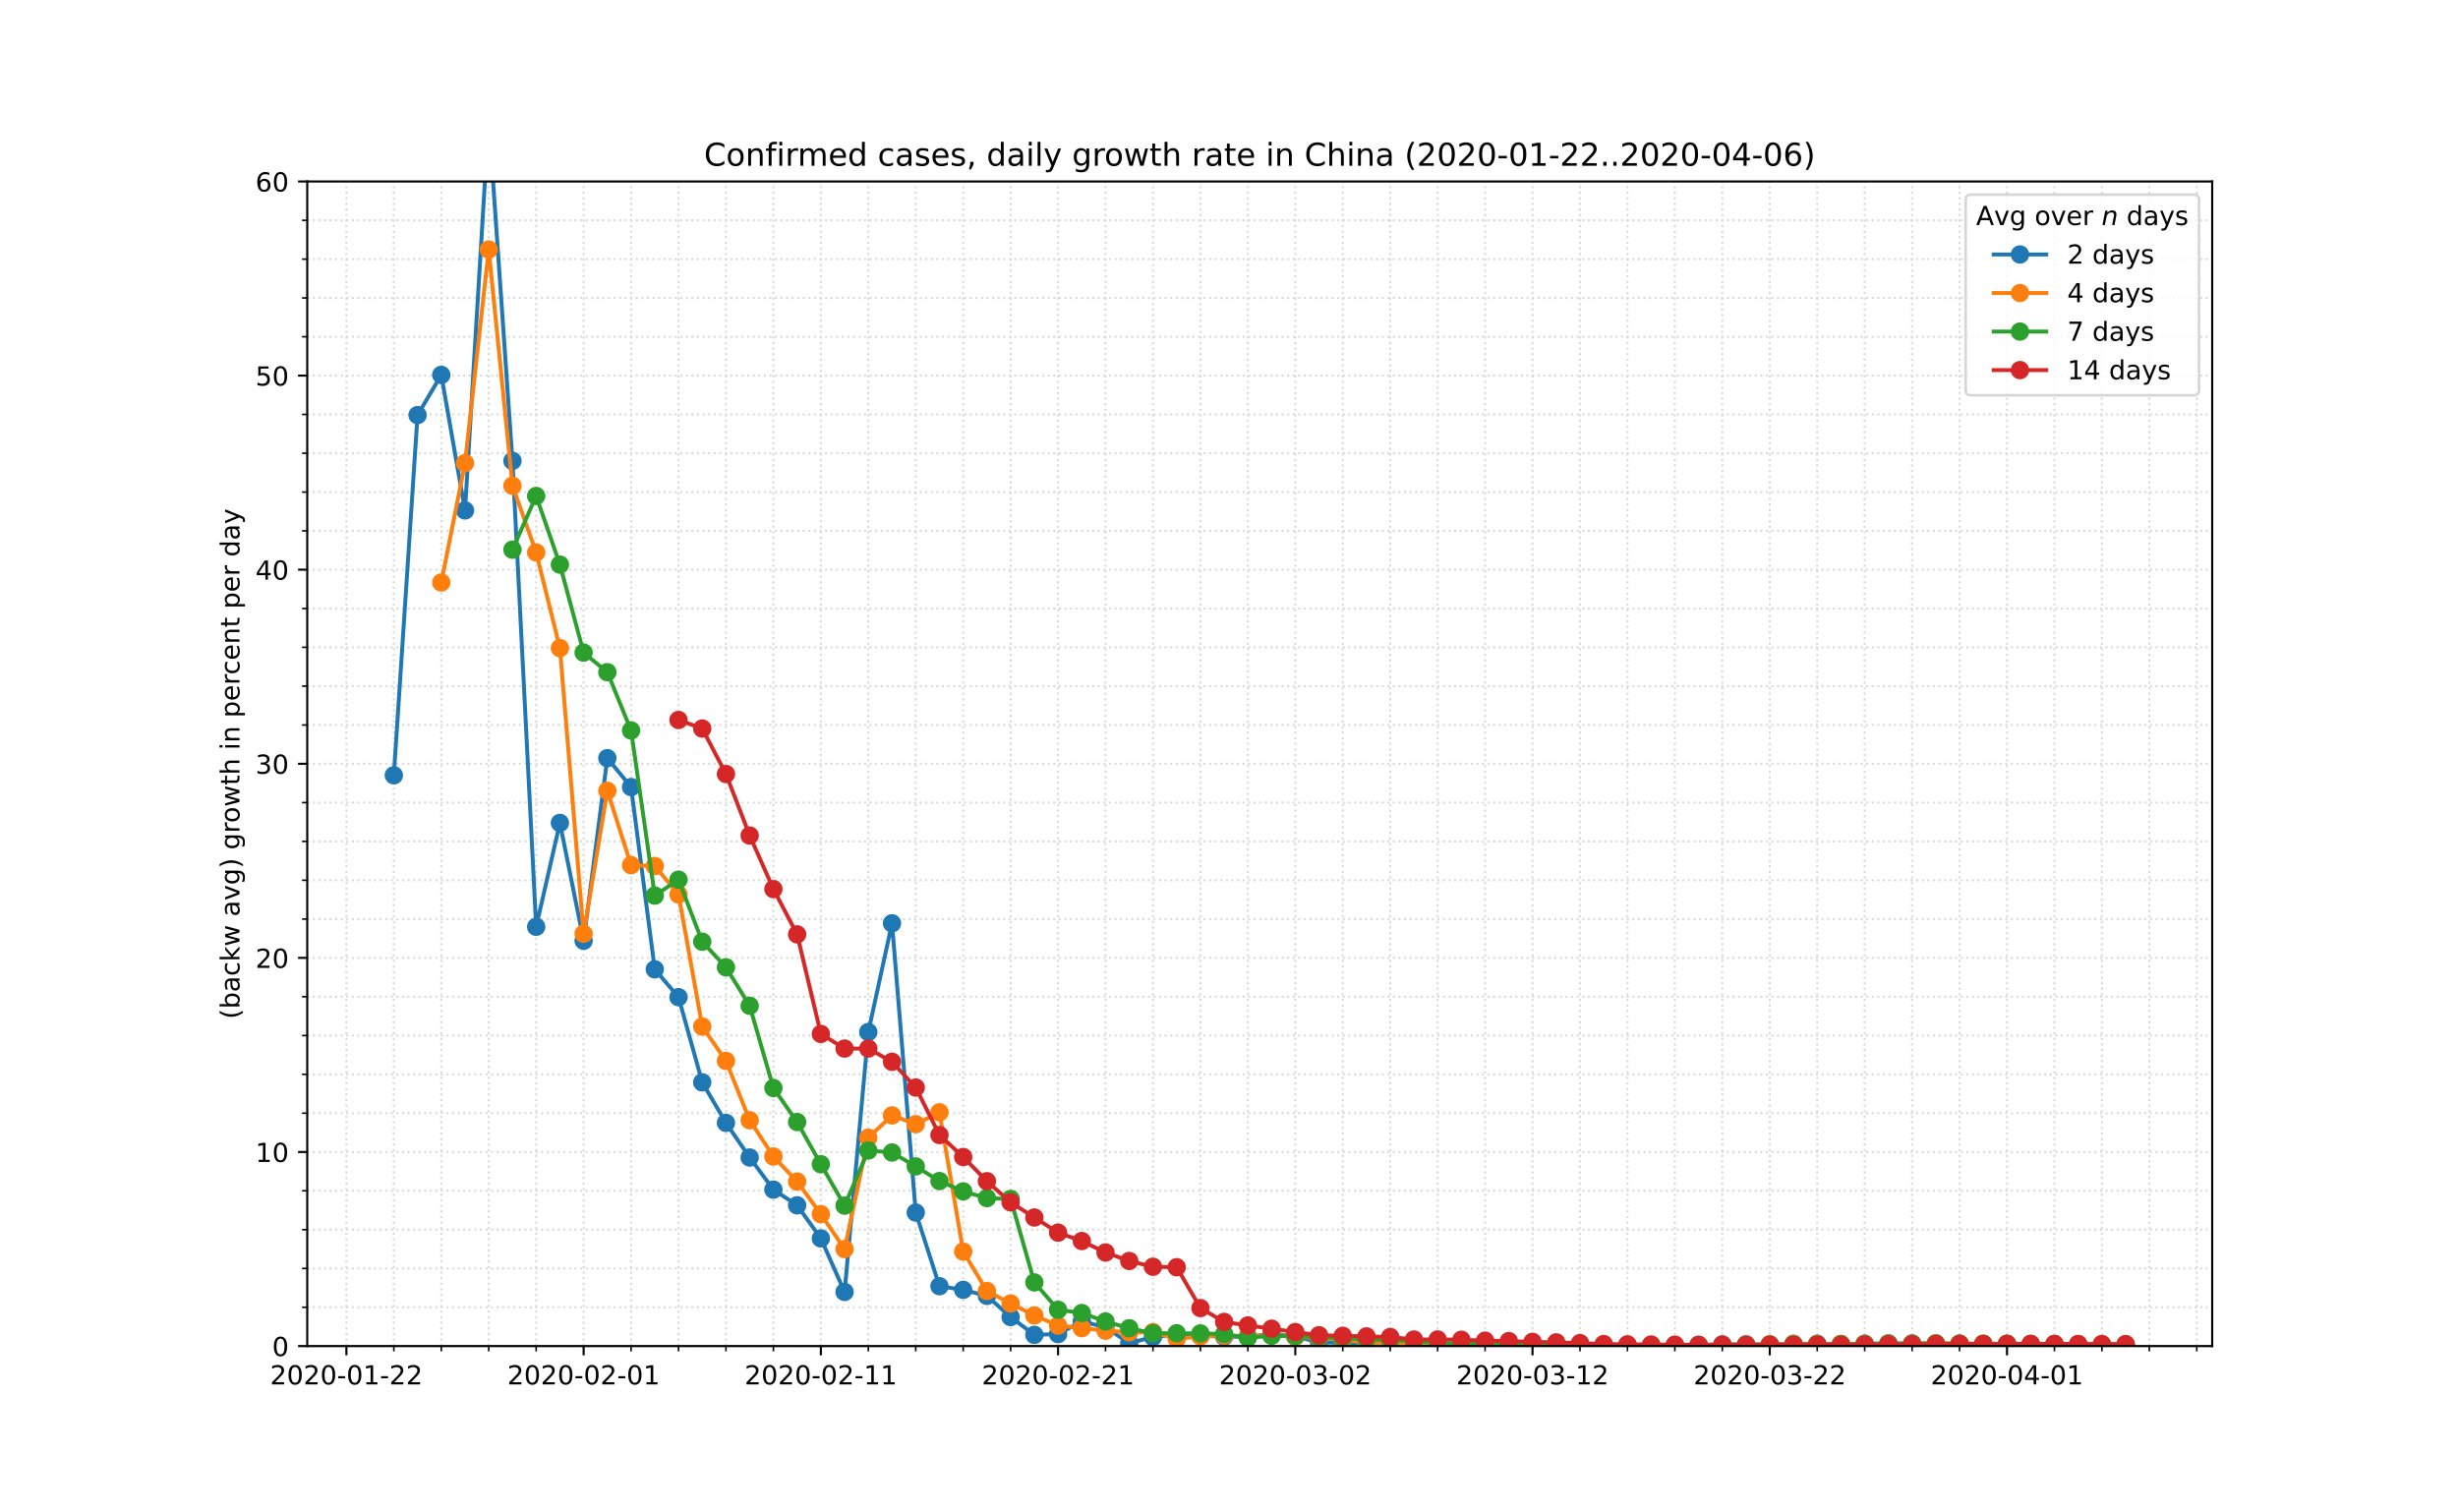 <?xml version="1.0" encoding="utf-8" standalone="no"?>
<!DOCTYPE svg PUBLIC "-//W3C//DTD SVG 1.1//EN"
  "http://www.w3.org/Graphics/SVG/1.1/DTD/svg11.dtd">
<!-- Created with matplotlib (https://matplotlib.org/) -->
<svg height="576pt" version="1.1" viewBox="0 0 936 576" width="936pt" xmlns="http://www.w3.org/2000/svg" xmlns:xlink="http://www.w3.org/1999/xlink">
 <defs>
  <style type="text/css">
*{stroke-linecap:butt;stroke-linejoin:round;}
  </style>
 </defs>
 <g id="figure_1">
  <g id="patch_1">
   <path d="M 0 576 
L 936 576 
L 936 0 
L 0 0 
z
" style="fill:#ffffff;"/>
  </g>
  <g id="axes_1">
   <g id="patch_2">
    <path d="M 117 512.64 
L 842.4 512.64 
L 842.4 69.12 
L 117 69.12 
z
" style="fill:#ffffff;"/>
   </g>
   <g id="matplotlib.axis_1">
    <g id="xtick_1">
     <g id="line2d_1">
      <path clip-path="url(#p9419238b8e)" d="M 131.905 512.64 
L 131.905 69.12 
" style="fill:none;stroke:#d8dcd6;stroke-dasharray:0.8,1.32;stroke-dashoffset:0;stroke-width:0.8;"/>
     </g>
     <g id="line2d_2">
      <defs>
       <path d="M 0 0 
L 0 3.5 
" id="m1498288c87" style="stroke:#000000;stroke-width:0.8;"/>
      </defs>
      <g>
       <use style="stroke:#000000;stroke-width:0.8;" x="131.905" xlink:href="#m1498288c87" y="512.64"/>
      </g>
     </g>
     <g id="text_1">
      <!-- 2020-01-22 -->
      <defs>
       <path d="M 19.188 8.297 
L 53.609 8.297 
L 53.609 0 
L 7.328 0 
L 7.328 8.297 
Q 12.938 14.109 22.625 23.891 
Q 32.328 33.688 34.812 36.531 
Q 39.547 41.844 41.422 45.531 
Q 43.312 49.219 43.312 52.781 
Q 43.312 58.594 39.234 62.25 
Q 35.156 65.922 28.609 65.922 
Q 23.969 65.922 18.812 64.312 
Q 13.672 62.703 7.812 59.422 
L 7.812 69.391 
Q 13.766 71.781 18.938 73 
Q 24.125 74.219 28.422 74.219 
Q 39.75 74.219 46.484 68.547 
Q 53.219 62.891 53.219 53.422 
Q 53.219 48.922 51.531 44.891 
Q 49.859 40.875 45.406 35.406 
Q 44.188 33.984 37.641 27.219 
Q 31.109 20.453 19.188 8.297 
z
" id="DejaVuSans-50"/>
       <path d="M 31.781 66.406 
Q 24.172 66.406 20.328 58.906 
Q 16.5 51.422 16.5 36.375 
Q 16.5 21.391 20.328 13.891 
Q 24.172 6.391 31.781 6.391 
Q 39.453 6.391 43.281 13.891 
Q 47.125 21.391 47.125 36.375 
Q 47.125 51.422 43.281 58.906 
Q 39.453 66.406 31.781 66.406 
z
M 31.781 74.219 
Q 44.047 74.219 50.516 64.516 
Q 56.984 54.828 56.984 36.375 
Q 56.984 17.969 50.516 8.266 
Q 44.047 -1.422 31.781 -1.422 
Q 19.531 -1.422 13.062 8.266 
Q 6.594 17.969 6.594 36.375 
Q 6.594 54.828 13.062 64.516 
Q 19.531 74.219 31.781 74.219 
z
" id="DejaVuSans-48"/>
       <path d="M 4.891 31.391 
L 31.203 31.391 
L 31.203 23.391 
L 4.891 23.391 
z
" id="DejaVuSans-45"/>
       <path d="M 12.406 8.297 
L 28.516 8.297 
L 28.516 63.922 
L 10.984 60.406 
L 10.984 69.391 
L 28.422 72.906 
L 38.281 72.906 
L 38.281 8.297 
L 54.391 8.297 
L 54.391 0 
L 12.406 0 
z
" id="DejaVuSans-49"/>
      </defs>
      <g transform="translate(102.848 527.238)scale(0.1 -0.1)">
       <use xlink:href="#DejaVuSans-50"/>
       <use x="63.623" xlink:href="#DejaVuSans-48"/>
       <use x="127.246" xlink:href="#DejaVuSans-50"/>
       <use x="190.869" xlink:href="#DejaVuSans-48"/>
       <use x="254.492" xlink:href="#DejaVuSans-45"/>
       <use x="290.576" xlink:href="#DejaVuSans-48"/>
       <use x="354.199" xlink:href="#DejaVuSans-49"/>
       <use x="417.822" xlink:href="#DejaVuSans-45"/>
       <use x="453.906" xlink:href="#DejaVuSans-50"/>
       <use x="517.529" xlink:href="#DejaVuSans-50"/>
      </g>
     </g>
    </g>
    <g id="xtick_2">
     <g id="line2d_3">
      <path clip-path="url(#p9419238b8e)" d="M 222.242 512.64 
L 222.242 69.12 
" style="fill:none;stroke:#d8dcd6;stroke-dasharray:0.8,1.32;stroke-dashoffset:0;stroke-width:0.8;"/>
     </g>
     <g id="line2d_4">
      <g>
       <use style="stroke:#000000;stroke-width:0.8;" x="222.242" xlink:href="#m1498288c87" y="512.64"/>
      </g>
     </g>
     <g id="text_2">
      <!-- 2020-02-01 -->
      <g transform="translate(193.184 527.238)scale(0.1 -0.1)">
       <use xlink:href="#DejaVuSans-50"/>
       <use x="63.623" xlink:href="#DejaVuSans-48"/>
       <use x="127.246" xlink:href="#DejaVuSans-50"/>
       <use x="190.869" xlink:href="#DejaVuSans-48"/>
       <use x="254.492" xlink:href="#DejaVuSans-45"/>
       <use x="290.576" xlink:href="#DejaVuSans-48"/>
       <use x="354.199" xlink:href="#DejaVuSans-50"/>
       <use x="417.822" xlink:href="#DejaVuSans-45"/>
       <use x="453.906" xlink:href="#DejaVuSans-48"/>
       <use x="517.529" xlink:href="#DejaVuSans-49"/>
      </g>
     </g>
    </g>
    <g id="xtick_3">
     <g id="line2d_5">
      <path clip-path="url(#p9419238b8e)" d="M 312.578 512.64 
L 312.578 69.12 
" style="fill:none;stroke:#d8dcd6;stroke-dasharray:0.8,1.32;stroke-dashoffset:0;stroke-width:0.8;"/>
     </g>
     <g id="line2d_6">
      <g>
       <use style="stroke:#000000;stroke-width:0.8;" x="312.578" xlink:href="#m1498288c87" y="512.64"/>
      </g>
     </g>
     <g id="text_3">
      <!-- 2020-02-11 -->
      <g transform="translate(283.52 527.238)scale(0.1 -0.1)">
       <use xlink:href="#DejaVuSans-50"/>
       <use x="63.623" xlink:href="#DejaVuSans-48"/>
       <use x="127.246" xlink:href="#DejaVuSans-50"/>
       <use x="190.869" xlink:href="#DejaVuSans-48"/>
       <use x="254.492" xlink:href="#DejaVuSans-45"/>
       <use x="290.576" xlink:href="#DejaVuSans-48"/>
       <use x="354.199" xlink:href="#DejaVuSans-50"/>
       <use x="417.822" xlink:href="#DejaVuSans-45"/>
       <use x="453.906" xlink:href="#DejaVuSans-49"/>
       <use x="517.529" xlink:href="#DejaVuSans-49"/>
      </g>
     </g>
    </g>
    <g id="xtick_4">
     <g id="line2d_7">
      <path clip-path="url(#p9419238b8e)" d="M 402.914 512.64 
L 402.914 69.12 
" style="fill:none;stroke:#d8dcd6;stroke-dasharray:0.8,1.32;stroke-dashoffset:0;stroke-width:0.8;"/>
     </g>
     <g id="line2d_8">
      <g>
       <use style="stroke:#000000;stroke-width:0.8;" x="402.914" xlink:href="#m1498288c87" y="512.64"/>
      </g>
     </g>
     <g id="text_4">
      <!-- 2020-02-21 -->
      <g transform="translate(373.856 527.238)scale(0.1 -0.1)">
       <use xlink:href="#DejaVuSans-50"/>
       <use x="63.623" xlink:href="#DejaVuSans-48"/>
       <use x="127.246" xlink:href="#DejaVuSans-50"/>
       <use x="190.869" xlink:href="#DejaVuSans-48"/>
       <use x="254.492" xlink:href="#DejaVuSans-45"/>
       <use x="290.576" xlink:href="#DejaVuSans-48"/>
       <use x="354.199" xlink:href="#DejaVuSans-50"/>
       <use x="417.822" xlink:href="#DejaVuSans-45"/>
       <use x="453.906" xlink:href="#DejaVuSans-50"/>
       <use x="517.529" xlink:href="#DejaVuSans-49"/>
      </g>
     </g>
    </g>
    <g id="xtick_5">
     <g id="line2d_9">
      <path clip-path="url(#p9419238b8e)" d="M 493.25 512.64 
L 493.25 69.12 
" style="fill:none;stroke:#d8dcd6;stroke-dasharray:0.8,1.32;stroke-dashoffset:0;stroke-width:0.8;"/>
     </g>
     <g id="line2d_10">
      <g>
       <use style="stroke:#000000;stroke-width:0.8;" x="493.25" xlink:href="#m1498288c87" y="512.64"/>
      </g>
     </g>
     <g id="text_5">
      <!-- 2020-03-02 -->
      <defs>
       <path d="M 40.578 39.312 
Q 47.656 37.797 51.625 33 
Q 55.609 28.219 55.609 21.188 
Q 55.609 10.406 48.188 4.484 
Q 40.766 -1.422 27.094 -1.422 
Q 22.516 -1.422 17.656 -0.516 
Q 12.797 0.391 7.625 2.203 
L 7.625 11.719 
Q 11.719 9.328 16.594 8.109 
Q 21.484 6.891 26.812 6.891 
Q 36.078 6.891 40.938 10.547 
Q 45.797 14.203 45.797 21.188 
Q 45.797 27.641 41.281 31.266 
Q 36.766 34.906 28.719 34.906 
L 20.219 34.906 
L 20.219 43.016 
L 29.109 43.016 
Q 36.375 43.016 40.234 45.922 
Q 44.094 48.828 44.094 54.297 
Q 44.094 59.906 40.109 62.906 
Q 36.141 65.922 28.719 65.922 
Q 24.656 65.922 20.016 65.031 
Q 15.375 64.156 9.812 62.312 
L 9.812 71.094 
Q 15.438 72.656 20.344 73.438 
Q 25.25 74.219 29.594 74.219 
Q 40.828 74.219 47.359 69.109 
Q 53.906 64.016 53.906 55.328 
Q 53.906 49.266 50.438 45.094 
Q 46.969 40.922 40.578 39.312 
z
" id="DejaVuSans-51"/>
      </defs>
      <g transform="translate(464.193 527.238)scale(0.1 -0.1)">
       <use xlink:href="#DejaVuSans-50"/>
       <use x="63.623" xlink:href="#DejaVuSans-48"/>
       <use x="127.246" xlink:href="#DejaVuSans-50"/>
       <use x="190.869" xlink:href="#DejaVuSans-48"/>
       <use x="254.492" xlink:href="#DejaVuSans-45"/>
       <use x="290.576" xlink:href="#DejaVuSans-48"/>
       <use x="354.199" xlink:href="#DejaVuSans-51"/>
       <use x="417.822" xlink:href="#DejaVuSans-45"/>
       <use x="453.906" xlink:href="#DejaVuSans-48"/>
       <use x="517.529" xlink:href="#DejaVuSans-50"/>
      </g>
     </g>
    </g>
    <g id="xtick_6">
     <g id="line2d_11">
      <path clip-path="url(#p9419238b8e)" d="M 583.587 512.64 
L 583.587 69.12 
" style="fill:none;stroke:#d8dcd6;stroke-dasharray:0.8,1.32;stroke-dashoffset:0;stroke-width:0.8;"/>
     </g>
     <g id="line2d_12">
      <g>
       <use style="stroke:#000000;stroke-width:0.8;" x="583.587" xlink:href="#m1498288c87" y="512.64"/>
      </g>
     </g>
     <g id="text_6">
      <!-- 2020-03-12 -->
      <g transform="translate(554.529 527.238)scale(0.1 -0.1)">
       <use xlink:href="#DejaVuSans-50"/>
       <use x="63.623" xlink:href="#DejaVuSans-48"/>
       <use x="127.246" xlink:href="#DejaVuSans-50"/>
       <use x="190.869" xlink:href="#DejaVuSans-48"/>
       <use x="254.492" xlink:href="#DejaVuSans-45"/>
       <use x="290.576" xlink:href="#DejaVuSans-48"/>
       <use x="354.199" xlink:href="#DejaVuSans-51"/>
       <use x="417.822" xlink:href="#DejaVuSans-45"/>
       <use x="453.906" xlink:href="#DejaVuSans-49"/>
       <use x="517.529" xlink:href="#DejaVuSans-50"/>
      </g>
     </g>
    </g>
    <g id="xtick_7">
     <g id="line2d_13">
      <path clip-path="url(#p9419238b8e)" d="M 673.923 512.64 
L 673.923 69.12 
" style="fill:none;stroke:#d8dcd6;stroke-dasharray:0.8,1.32;stroke-dashoffset:0;stroke-width:0.8;"/>
     </g>
     <g id="line2d_14">
      <g>
       <use style="stroke:#000000;stroke-width:0.8;" x="673.923" xlink:href="#m1498288c87" y="512.64"/>
      </g>
     </g>
     <g id="text_7">
      <!-- 2020-03-22 -->
      <g transform="translate(644.865 527.238)scale(0.1 -0.1)">
       <use xlink:href="#DejaVuSans-50"/>
       <use x="63.623" xlink:href="#DejaVuSans-48"/>
       <use x="127.246" xlink:href="#DejaVuSans-50"/>
       <use x="190.869" xlink:href="#DejaVuSans-48"/>
       <use x="254.492" xlink:href="#DejaVuSans-45"/>
       <use x="290.576" xlink:href="#DejaVuSans-48"/>
       <use x="354.199" xlink:href="#DejaVuSans-51"/>
       <use x="417.822" xlink:href="#DejaVuSans-45"/>
       <use x="453.906" xlink:href="#DejaVuSans-50"/>
       <use x="517.529" xlink:href="#DejaVuSans-50"/>
      </g>
     </g>
    </g>
    <g id="xtick_8">
     <g id="line2d_15">
      <path clip-path="url(#p9419238b8e)" d="M 764.259 512.64 
L 764.259 69.12 
" style="fill:none;stroke:#d8dcd6;stroke-dasharray:0.8,1.32;stroke-dashoffset:0;stroke-width:0.8;"/>
     </g>
     <g id="line2d_16">
      <g>
       <use style="stroke:#000000;stroke-width:0.8;" x="764.259" xlink:href="#m1498288c87" y="512.64"/>
      </g>
     </g>
     <g id="text_8">
      <!-- 2020-04-01 -->
      <defs>
       <path d="M 37.797 64.312 
L 12.891 25.391 
L 37.797 25.391 
z
M 35.203 72.906 
L 47.609 72.906 
L 47.609 25.391 
L 58.016 25.391 
L 58.016 17.188 
L 47.609 17.188 
L 47.609 0 
L 37.797 0 
L 37.797 17.188 
L 4.891 17.188 
L 4.891 26.703 
z
" id="DejaVuSans-52"/>
      </defs>
      <g transform="translate(735.201 527.238)scale(0.1 -0.1)">
       <use xlink:href="#DejaVuSans-50"/>
       <use x="63.623" xlink:href="#DejaVuSans-48"/>
       <use x="127.246" xlink:href="#DejaVuSans-50"/>
       <use x="190.869" xlink:href="#DejaVuSans-48"/>
       <use x="254.492" xlink:href="#DejaVuSans-45"/>
       <use x="290.576" xlink:href="#DejaVuSans-48"/>
       <use x="354.199" xlink:href="#DejaVuSans-52"/>
       <use x="417.822" xlink:href="#DejaVuSans-45"/>
       <use x="453.906" xlink:href="#DejaVuSans-48"/>
       <use x="517.529" xlink:href="#DejaVuSans-49"/>
      </g>
     </g>
    </g>
    <g id="xtick_9">
     <g id="line2d_17">
      <path clip-path="url(#p9419238b8e)" d="M 149.973 512.64 
L 149.973 69.12 
" style="fill:none;stroke:#d8dcd6;stroke-dasharray:0.8,1.32;stroke-dashoffset:0;stroke-width:0.8;"/>
     </g>
     <g id="line2d_18">
      <defs>
       <path d="M 0 0 
L 0 2 
" id="m234407c94f" style="stroke:#000000;stroke-width:0.6;"/>
      </defs>
      <g>
       <use style="stroke:#000000;stroke-width:0.6;" x="149.973" xlink:href="#m234407c94f" y="512.64"/>
      </g>
     </g>
    </g>
    <g id="xtick_10">
     <g id="line2d_19">
      <path clip-path="url(#p9419238b8e)" d="M 168.04 512.64 
L 168.04 69.12 
" style="fill:none;stroke:#d8dcd6;stroke-dasharray:0.8,1.32;stroke-dashoffset:0;stroke-width:0.8;"/>
     </g>
     <g id="line2d_20">
      <g>
       <use style="stroke:#000000;stroke-width:0.6;" x="168.04" xlink:href="#m234407c94f" y="512.64"/>
      </g>
     </g>
    </g>
    <g id="xtick_11">
     <g id="line2d_21">
      <path clip-path="url(#p9419238b8e)" d="M 186.107 512.64 
L 186.107 69.12 
" style="fill:none;stroke:#d8dcd6;stroke-dasharray:0.8,1.32;stroke-dashoffset:0;stroke-width:0.8;"/>
     </g>
     <g id="line2d_22">
      <g>
       <use style="stroke:#000000;stroke-width:0.6;" x="186.107" xlink:href="#m234407c94f" y="512.64"/>
      </g>
     </g>
    </g>
    <g id="xtick_12">
     <g id="line2d_23">
      <path clip-path="url(#p9419238b8e)" d="M 204.174 512.64 
L 204.174 69.12 
" style="fill:none;stroke:#d8dcd6;stroke-dasharray:0.8,1.32;stroke-dashoffset:0;stroke-width:0.8;"/>
     </g>
     <g id="line2d_24">
      <g>
       <use style="stroke:#000000;stroke-width:0.6;" x="204.174" xlink:href="#m234407c94f" y="512.64"/>
      </g>
     </g>
    </g>
    <g id="xtick_13">
     <g id="line2d_25">
      <path clip-path="url(#p9419238b8e)" d="M 240.309 512.64 
L 240.309 69.12 
" style="fill:none;stroke:#d8dcd6;stroke-dasharray:0.8,1.32;stroke-dashoffset:0;stroke-width:0.8;"/>
     </g>
     <g id="line2d_26">
      <g>
       <use style="stroke:#000000;stroke-width:0.6;" x="240.309" xlink:href="#m234407c94f" y="512.64"/>
      </g>
     </g>
    </g>
    <g id="xtick_14">
     <g id="line2d_27">
      <path clip-path="url(#p9419238b8e)" d="M 258.376 512.64 
L 258.376 69.12 
" style="fill:none;stroke:#d8dcd6;stroke-dasharray:0.8,1.32;stroke-dashoffset:0;stroke-width:0.8;"/>
     </g>
     <g id="line2d_28">
      <g>
       <use style="stroke:#000000;stroke-width:0.6;" x="258.376" xlink:href="#m234407c94f" y="512.64"/>
      </g>
     </g>
    </g>
    <g id="xtick_15">
     <g id="line2d_29">
      <path clip-path="url(#p9419238b8e)" d="M 276.443 512.64 
L 276.443 69.12 
" style="fill:none;stroke:#d8dcd6;stroke-dasharray:0.8,1.32;stroke-dashoffset:0;stroke-width:0.8;"/>
     </g>
     <g id="line2d_30">
      <g>
       <use style="stroke:#000000;stroke-width:0.6;" x="276.443" xlink:href="#m234407c94f" y="512.64"/>
      </g>
     </g>
    </g>
    <g id="xtick_16">
     <g id="line2d_31">
      <path clip-path="url(#p9419238b8e)" d="M 294.511 512.64 
L 294.511 69.12 
" style="fill:none;stroke:#d8dcd6;stroke-dasharray:0.8,1.32;stroke-dashoffset:0;stroke-width:0.8;"/>
     </g>
     <g id="line2d_32">
      <g>
       <use style="stroke:#000000;stroke-width:0.6;" x="294.511" xlink:href="#m234407c94f" y="512.64"/>
      </g>
     </g>
    </g>
    <g id="xtick_17">
     <g id="line2d_33">
      <path clip-path="url(#p9419238b8e)" d="M 330.645 512.64 
L 330.645 69.12 
" style="fill:none;stroke:#d8dcd6;stroke-dasharray:0.8,1.32;stroke-dashoffset:0;stroke-width:0.8;"/>
     </g>
     <g id="line2d_34">
      <g>
       <use style="stroke:#000000;stroke-width:0.6;" x="330.645" xlink:href="#m234407c94f" y="512.64"/>
      </g>
     </g>
    </g>
    <g id="xtick_18">
     <g id="line2d_35">
      <path clip-path="url(#p9419238b8e)" d="M 348.712 512.64 
L 348.712 69.12 
" style="fill:none;stroke:#d8dcd6;stroke-dasharray:0.8,1.32;stroke-dashoffset:0;stroke-width:0.8;"/>
     </g>
     <g id="line2d_36">
      <g>
       <use style="stroke:#000000;stroke-width:0.6;" x="348.712" xlink:href="#m234407c94f" y="512.64"/>
      </g>
     </g>
    </g>
    <g id="xtick_19">
     <g id="line2d_37">
      <path clip-path="url(#p9419238b8e)" d="M 366.78 512.64 
L 366.78 69.12 
" style="fill:none;stroke:#d8dcd6;stroke-dasharray:0.8,1.32;stroke-dashoffset:0;stroke-width:0.8;"/>
     </g>
     <g id="line2d_38">
      <g>
       <use style="stroke:#000000;stroke-width:0.6;" x="366.78" xlink:href="#m234407c94f" y="512.64"/>
      </g>
     </g>
    </g>
    <g id="xtick_20">
     <g id="line2d_39">
      <path clip-path="url(#p9419238b8e)" d="M 384.847 512.64 
L 384.847 69.12 
" style="fill:none;stroke:#d8dcd6;stroke-dasharray:0.8,1.32;stroke-dashoffset:0;stroke-width:0.8;"/>
     </g>
     <g id="line2d_40">
      <g>
       <use style="stroke:#000000;stroke-width:0.6;" x="384.847" xlink:href="#m234407c94f" y="512.64"/>
      </g>
     </g>
    </g>
    <g id="xtick_21">
     <g id="line2d_41">
      <path clip-path="url(#p9419238b8e)" d="M 420.981 512.64 
L 420.981 69.12 
" style="fill:none;stroke:#d8dcd6;stroke-dasharray:0.8,1.32;stroke-dashoffset:0;stroke-width:0.8;"/>
     </g>
     <g id="line2d_42">
      <g>
       <use style="stroke:#000000;stroke-width:0.6;" x="420.981" xlink:href="#m234407c94f" y="512.64"/>
      </g>
     </g>
    </g>
    <g id="xtick_22">
     <g id="line2d_43">
      <path clip-path="url(#p9419238b8e)" d="M 439.049 512.64 
L 439.049 69.12 
" style="fill:none;stroke:#d8dcd6;stroke-dasharray:0.8,1.32;stroke-dashoffset:0;stroke-width:0.8;"/>
     </g>
     <g id="line2d_44">
      <g>
       <use style="stroke:#000000;stroke-width:0.6;" x="439.049" xlink:href="#m234407c94f" y="512.64"/>
      </g>
     </g>
    </g>
    <g id="xtick_23">
     <g id="line2d_45">
      <path clip-path="url(#p9419238b8e)" d="M 457.116 512.64 
L 457.116 69.12 
" style="fill:none;stroke:#d8dcd6;stroke-dasharray:0.8,1.32;stroke-dashoffset:0;stroke-width:0.8;"/>
     </g>
     <g id="line2d_46">
      <g>
       <use style="stroke:#000000;stroke-width:0.6;" x="457.116" xlink:href="#m234407c94f" y="512.64"/>
      </g>
     </g>
    </g>
    <g id="xtick_24">
     <g id="line2d_47">
      <path clip-path="url(#p9419238b8e)" d="M 475.183 512.64 
L 475.183 69.12 
" style="fill:none;stroke:#d8dcd6;stroke-dasharray:0.8,1.32;stroke-dashoffset:0;stroke-width:0.8;"/>
     </g>
     <g id="line2d_48">
      <g>
       <use style="stroke:#000000;stroke-width:0.6;" x="475.183" xlink:href="#m234407c94f" y="512.64"/>
      </g>
     </g>
    </g>
    <g id="xtick_25">
     <g id="line2d_49">
      <path clip-path="url(#p9419238b8e)" d="M 511.318 512.64 
L 511.318 69.12 
" style="fill:none;stroke:#d8dcd6;stroke-dasharray:0.8,1.32;stroke-dashoffset:0;stroke-width:0.8;"/>
     </g>
     <g id="line2d_50">
      <g>
       <use style="stroke:#000000;stroke-width:0.6;" x="511.318" xlink:href="#m234407c94f" y="512.64"/>
      </g>
     </g>
    </g>
    <g id="xtick_26">
     <g id="line2d_51">
      <path clip-path="url(#p9419238b8e)" d="M 529.385 512.64 
L 529.385 69.12 
" style="fill:none;stroke:#d8dcd6;stroke-dasharray:0.8,1.32;stroke-dashoffset:0;stroke-width:0.8;"/>
     </g>
     <g id="line2d_52">
      <g>
       <use style="stroke:#000000;stroke-width:0.6;" x="529.385" xlink:href="#m234407c94f" y="512.64"/>
      </g>
     </g>
    </g>
    <g id="xtick_27">
     <g id="line2d_53">
      <path clip-path="url(#p9419238b8e)" d="M 547.452 512.64 
L 547.452 69.12 
" style="fill:none;stroke:#d8dcd6;stroke-dasharray:0.8,1.32;stroke-dashoffset:0;stroke-width:0.8;"/>
     </g>
     <g id="line2d_54">
      <g>
       <use style="stroke:#000000;stroke-width:0.6;" x="547.452" xlink:href="#m234407c94f" y="512.64"/>
      </g>
     </g>
    </g>
    <g id="xtick_28">
     <g id="line2d_55">
      <path clip-path="url(#p9419238b8e)" d="M 565.519 512.64 
L 565.519 69.12 
" style="fill:none;stroke:#d8dcd6;stroke-dasharray:0.8,1.32;stroke-dashoffset:0;stroke-width:0.8;"/>
     </g>
     <g id="line2d_56">
      <g>
       <use style="stroke:#000000;stroke-width:0.6;" x="565.519" xlink:href="#m234407c94f" y="512.64"/>
      </g>
     </g>
    </g>
    <g id="xtick_29">
     <g id="line2d_57">
      <path clip-path="url(#p9419238b8e)" d="M 601.654 512.64 
L 601.654 69.12 
" style="fill:none;stroke:#d8dcd6;stroke-dasharray:0.8,1.32;stroke-dashoffset:0;stroke-width:0.8;"/>
     </g>
     <g id="line2d_58">
      <g>
       <use style="stroke:#000000;stroke-width:0.6;" x="601.654" xlink:href="#m234407c94f" y="512.64"/>
      </g>
     </g>
    </g>
    <g id="xtick_30">
     <g id="line2d_59">
      <path clip-path="url(#p9419238b8e)" d="M 619.721 512.64 
L 619.721 69.12 
" style="fill:none;stroke:#d8dcd6;stroke-dasharray:0.8,1.32;stroke-dashoffset:0;stroke-width:0.8;"/>
     </g>
     <g id="line2d_60">
      <g>
       <use style="stroke:#000000;stroke-width:0.6;" x="619.721" xlink:href="#m234407c94f" y="512.64"/>
      </g>
     </g>
    </g>
    <g id="xtick_31">
     <g id="line2d_61">
      <path clip-path="url(#p9419238b8e)" d="M 637.788 512.64 
L 637.788 69.12 
" style="fill:none;stroke:#d8dcd6;stroke-dasharray:0.8,1.32;stroke-dashoffset:0;stroke-width:0.8;"/>
     </g>
     <g id="line2d_62">
      <g>
       <use style="stroke:#000000;stroke-width:0.6;" x="637.788" xlink:href="#m234407c94f" y="512.64"/>
      </g>
     </g>
    </g>
    <g id="xtick_32">
     <g id="line2d_63">
      <path clip-path="url(#p9419238b8e)" d="M 655.856 512.64 
L 655.856 69.12 
" style="fill:none;stroke:#d8dcd6;stroke-dasharray:0.8,1.32;stroke-dashoffset:0;stroke-width:0.8;"/>
     </g>
     <g id="line2d_64">
      <g>
       <use style="stroke:#000000;stroke-width:0.6;" x="655.856" xlink:href="#m234407c94f" y="512.64"/>
      </g>
     </g>
    </g>
    <g id="xtick_33">
     <g id="line2d_65">
      <path clip-path="url(#p9419238b8e)" d="M 691.99 512.64 
L 691.99 69.12 
" style="fill:none;stroke:#d8dcd6;stroke-dasharray:0.8,1.32;stroke-dashoffset:0;stroke-width:0.8;"/>
     </g>
     <g id="line2d_66">
      <g>
       <use style="stroke:#000000;stroke-width:0.6;" x="691.99" xlink:href="#m234407c94f" y="512.64"/>
      </g>
     </g>
    </g>
    <g id="xtick_34">
     <g id="line2d_67">
      <path clip-path="url(#p9419238b8e)" d="M 710.057 512.64 
L 710.057 69.12 
" style="fill:none;stroke:#d8dcd6;stroke-dasharray:0.8,1.32;stroke-dashoffset:0;stroke-width:0.8;"/>
     </g>
     <g id="line2d_68">
      <g>
       <use style="stroke:#000000;stroke-width:0.6;" x="710.057" xlink:href="#m234407c94f" y="512.64"/>
      </g>
     </g>
    </g>
    <g id="xtick_35">
     <g id="line2d_69">
      <path clip-path="url(#p9419238b8e)" d="M 728.125 512.64 
L 728.125 69.12 
" style="fill:none;stroke:#d8dcd6;stroke-dasharray:0.8,1.32;stroke-dashoffset:0;stroke-width:0.8;"/>
     </g>
     <g id="line2d_70">
      <g>
       <use style="stroke:#000000;stroke-width:0.6;" x="728.125" xlink:href="#m234407c94f" y="512.64"/>
      </g>
     </g>
    </g>
    <g id="xtick_36">
     <g id="line2d_71">
      <path clip-path="url(#p9419238b8e)" d="M 746.192 512.64 
L 746.192 69.12 
" style="fill:none;stroke:#d8dcd6;stroke-dasharray:0.8,1.32;stroke-dashoffset:0;stroke-width:0.8;"/>
     </g>
     <g id="line2d_72">
      <g>
       <use style="stroke:#000000;stroke-width:0.6;" x="746.192" xlink:href="#m234407c94f" y="512.64"/>
      </g>
     </g>
    </g>
    <g id="xtick_37">
     <g id="line2d_73">
      <path clip-path="url(#p9419238b8e)" d="M 782.326 512.64 
L 782.326 69.12 
" style="fill:none;stroke:#d8dcd6;stroke-dasharray:0.8,1.32;stroke-dashoffset:0;stroke-width:0.8;"/>
     </g>
     <g id="line2d_74">
      <g>
       <use style="stroke:#000000;stroke-width:0.6;" x="782.326" xlink:href="#m234407c94f" y="512.64"/>
      </g>
     </g>
    </g>
    <g id="xtick_38">
     <g id="line2d_75">
      <path clip-path="url(#p9419238b8e)" d="M 800.394 512.64 
L 800.394 69.12 
" style="fill:none;stroke:#d8dcd6;stroke-dasharray:0.8,1.32;stroke-dashoffset:0;stroke-width:0.8;"/>
     </g>
     <g id="line2d_76">
      <g>
       <use style="stroke:#000000;stroke-width:0.6;" x="800.394" xlink:href="#m234407c94f" y="512.64"/>
      </g>
     </g>
    </g>
    <g id="xtick_39">
     <g id="line2d_77">
      <path clip-path="url(#p9419238b8e)" d="M 818.461 512.64 
L 818.461 69.12 
" style="fill:none;stroke:#d8dcd6;stroke-dasharray:0.8,1.32;stroke-dashoffset:0;stroke-width:0.8;"/>
     </g>
     <g id="line2d_78">
      <g>
       <use style="stroke:#000000;stroke-width:0.6;" x="818.461" xlink:href="#m234407c94f" y="512.64"/>
      </g>
     </g>
    </g>
    <g id="xtick_40">
     <g id="line2d_79">
      <path clip-path="url(#p9419238b8e)" d="M 836.528 512.64 
L 836.528 69.12 
" style="fill:none;stroke:#d8dcd6;stroke-dasharray:0.8,1.32;stroke-dashoffset:0;stroke-width:0.8;"/>
     </g>
     <g id="line2d_80">
      <g>
       <use style="stroke:#000000;stroke-width:0.6;" x="836.528" xlink:href="#m234407c94f" y="512.64"/>
      </g>
     </g>
    </g>
   </g>
   <g id="matplotlib.axis_2">
    <g id="ytick_1">
     <g id="line2d_81">
      <path clip-path="url(#p9419238b8e)" d="M 117 512.64 
L 842.4 512.64 
" style="fill:none;stroke:#d8dcd6;stroke-dasharray:0.8,1.32;stroke-dashoffset:0;stroke-width:0.8;"/>
     </g>
     <g id="line2d_82">
      <defs>
       <path d="M 0 0 
L -3.5 0 
" id="m486bf0540d" style="stroke:#000000;stroke-width:0.8;"/>
      </defs>
      <g>
       <use style="stroke:#000000;stroke-width:0.8;" x="117" xlink:href="#m486bf0540d" y="512.64"/>
      </g>
     </g>
     <g id="text_9">
      <!-- 0 -->
      <g transform="translate(103.638 516.439)scale(0.1 -0.1)">
       <use xlink:href="#DejaVuSans-48"/>
      </g>
     </g>
    </g>
    <g id="ytick_2">
     <g id="line2d_83">
      <path clip-path="url(#p9419238b8e)" d="M 117 438.72 
L 842.4 438.72 
" style="fill:none;stroke:#d8dcd6;stroke-dasharray:0.8,1.32;stroke-dashoffset:0;stroke-width:0.8;"/>
     </g>
     <g id="line2d_84">
      <g>
       <use style="stroke:#000000;stroke-width:0.8;" x="117" xlink:href="#m486bf0540d" y="438.72"/>
      </g>
     </g>
     <g id="text_10">
      <!-- 10 -->
      <g transform="translate(97.275 442.519)scale(0.1 -0.1)">
       <use xlink:href="#DejaVuSans-49"/>
       <use x="63.623" xlink:href="#DejaVuSans-48"/>
      </g>
     </g>
    </g>
    <g id="ytick_3">
     <g id="line2d_85">
      <path clip-path="url(#p9419238b8e)" d="M 117 364.8 
L 842.4 364.8 
" style="fill:none;stroke:#d8dcd6;stroke-dasharray:0.8,1.32;stroke-dashoffset:0;stroke-width:0.8;"/>
     </g>
     <g id="line2d_86">
      <g>
       <use style="stroke:#000000;stroke-width:0.8;" x="117" xlink:href="#m486bf0540d" y="364.8"/>
      </g>
     </g>
     <g id="text_11">
      <!-- 20 -->
      <g transform="translate(97.275 368.599)scale(0.1 -0.1)">
       <use xlink:href="#DejaVuSans-50"/>
       <use x="63.623" xlink:href="#DejaVuSans-48"/>
      </g>
     </g>
    </g>
    <g id="ytick_4">
     <g id="line2d_87">
      <path clip-path="url(#p9419238b8e)" d="M 117 290.88 
L 842.4 290.88 
" style="fill:none;stroke:#d8dcd6;stroke-dasharray:0.8,1.32;stroke-dashoffset:0;stroke-width:0.8;"/>
     </g>
     <g id="line2d_88">
      <g>
       <use style="stroke:#000000;stroke-width:0.8;" x="117" xlink:href="#m486bf0540d" y="290.88"/>
      </g>
     </g>
     <g id="text_12">
      <!-- 30 -->
      <g transform="translate(97.275 294.679)scale(0.1 -0.1)">
       <use xlink:href="#DejaVuSans-51"/>
       <use x="63.623" xlink:href="#DejaVuSans-48"/>
      </g>
     </g>
    </g>
    <g id="ytick_5">
     <g id="line2d_89">
      <path clip-path="url(#p9419238b8e)" d="M 117 216.96 
L 842.4 216.96 
" style="fill:none;stroke:#d8dcd6;stroke-dasharray:0.8,1.32;stroke-dashoffset:0;stroke-width:0.8;"/>
     </g>
     <g id="line2d_90">
      <g>
       <use style="stroke:#000000;stroke-width:0.8;" x="117" xlink:href="#m486bf0540d" y="216.96"/>
      </g>
     </g>
     <g id="text_13">
      <!-- 40 -->
      <g transform="translate(97.275 220.759)scale(0.1 -0.1)">
       <use xlink:href="#DejaVuSans-52"/>
       <use x="63.623" xlink:href="#DejaVuSans-48"/>
      </g>
     </g>
    </g>
    <g id="ytick_6">
     <g id="line2d_91">
      <path clip-path="url(#p9419238b8e)" d="M 117 143.04 
L 842.4 143.04 
" style="fill:none;stroke:#d8dcd6;stroke-dasharray:0.8,1.32;stroke-dashoffset:0;stroke-width:0.8;"/>
     </g>
     <g id="line2d_92">
      <g>
       <use style="stroke:#000000;stroke-width:0.8;" x="117" xlink:href="#m486bf0540d" y="143.04"/>
      </g>
     </g>
     <g id="text_14">
      <!-- 50 -->
      <defs>
       <path d="M 10.797 72.906 
L 49.516 72.906 
L 49.516 64.594 
L 19.828 64.594 
L 19.828 46.734 
Q 21.969 47.469 24.109 47.828 
Q 26.266 48.188 28.422 48.188 
Q 40.625 48.188 47.75 41.5 
Q 54.891 34.812 54.891 23.391 
Q 54.891 11.625 47.562 5.094 
Q 40.234 -1.422 26.906 -1.422 
Q 22.312 -1.422 17.547 -0.641 
Q 12.797 0.141 7.719 1.703 
L 7.719 11.625 
Q 12.109 9.234 16.797 8.062 
Q 21.484 6.891 26.703 6.891 
Q 35.156 6.891 40.078 11.328 
Q 45.016 15.766 45.016 23.391 
Q 45.016 31 40.078 35.438 
Q 35.156 39.891 26.703 39.891 
Q 22.75 39.891 18.812 39.016 
Q 14.891 38.141 10.797 36.281 
z
" id="DejaVuSans-53"/>
      </defs>
      <g transform="translate(97.275 146.839)scale(0.1 -0.1)">
       <use xlink:href="#DejaVuSans-53"/>
       <use x="63.623" xlink:href="#DejaVuSans-48"/>
      </g>
     </g>
    </g>
    <g id="ytick_7">
     <g id="line2d_93">
      <path clip-path="url(#p9419238b8e)" d="M 117 69.12 
L 842.4 69.12 
" style="fill:none;stroke:#d8dcd6;stroke-dasharray:0.8,1.32;stroke-dashoffset:0;stroke-width:0.8;"/>
     </g>
     <g id="line2d_94">
      <g>
       <use style="stroke:#000000;stroke-width:0.8;" x="117" xlink:href="#m486bf0540d" y="69.12"/>
      </g>
     </g>
     <g id="text_15">
      <!-- 60 -->
      <defs>
       <path d="M 33.016 40.375 
Q 26.375 40.375 22.484 35.828 
Q 18.609 31.297 18.609 23.391 
Q 18.609 15.531 22.484 10.953 
Q 26.375 6.391 33.016 6.391 
Q 39.656 6.391 43.531 10.953 
Q 47.406 15.531 47.406 23.391 
Q 47.406 31.297 43.531 35.828 
Q 39.656 40.375 33.016 40.375 
z
M 52.594 71.297 
L 52.594 62.312 
Q 48.875 64.062 45.094 64.984 
Q 41.312 65.922 37.594 65.922 
Q 27.828 65.922 22.672 59.328 
Q 17.531 52.734 16.797 39.406 
Q 19.672 43.656 24.016 45.922 
Q 28.375 48.188 33.594 48.188 
Q 44.578 48.188 50.953 41.516 
Q 57.328 34.859 57.328 23.391 
Q 57.328 12.156 50.688 5.359 
Q 44.047 -1.422 33.016 -1.422 
Q 20.359 -1.422 13.672 8.266 
Q 6.984 17.969 6.984 36.375 
Q 6.984 53.656 15.188 63.938 
Q 23.391 74.219 37.203 74.219 
Q 40.922 74.219 44.703 73.484 
Q 48.484 72.75 52.594 71.297 
z
" id="DejaVuSans-54"/>
      </defs>
      <g transform="translate(97.275 72.919)scale(0.1 -0.1)">
       <use xlink:href="#DejaVuSans-54"/>
       <use x="63.623" xlink:href="#DejaVuSans-48"/>
      </g>
     </g>
    </g>
    <g id="ytick_8">
     <g id="line2d_95">
      <path clip-path="url(#p9419238b8e)" d="M 117 497.856 
L 842.4 497.856 
" style="fill:none;stroke:#d8dcd6;stroke-dasharray:0.8,1.32;stroke-dashoffset:0;stroke-width:0.8;"/>
     </g>
     <g id="line2d_96">
      <defs>
       <path d="M 0 0 
L -2 0 
" id="m97309370b2" style="stroke:#000000;stroke-width:0.6;"/>
      </defs>
      <g>
       <use style="stroke:#000000;stroke-width:0.6;" x="117" xlink:href="#m97309370b2" y="497.856"/>
      </g>
     </g>
    </g>
    <g id="ytick_9">
     <g id="line2d_97">
      <path clip-path="url(#p9419238b8e)" d="M 117 483.072 
L 842.4 483.072 
" style="fill:none;stroke:#d8dcd6;stroke-dasharray:0.8,1.32;stroke-dashoffset:0;stroke-width:0.8;"/>
     </g>
     <g id="line2d_98">
      <g>
       <use style="stroke:#000000;stroke-width:0.6;" x="117" xlink:href="#m97309370b2" y="483.072"/>
      </g>
     </g>
    </g>
    <g id="ytick_10">
     <g id="line2d_99">
      <path clip-path="url(#p9419238b8e)" d="M 117 468.288 
L 842.4 468.288 
" style="fill:none;stroke:#d8dcd6;stroke-dasharray:0.8,1.32;stroke-dashoffset:0;stroke-width:0.8;"/>
     </g>
     <g id="line2d_100">
      <g>
       <use style="stroke:#000000;stroke-width:0.6;" x="117" xlink:href="#m97309370b2" y="468.288"/>
      </g>
     </g>
    </g>
    <g id="ytick_11">
     <g id="line2d_101">
      <path clip-path="url(#p9419238b8e)" d="M 117 453.504 
L 842.4 453.504 
" style="fill:none;stroke:#d8dcd6;stroke-dasharray:0.8,1.32;stroke-dashoffset:0;stroke-width:0.8;"/>
     </g>
     <g id="line2d_102">
      <g>
       <use style="stroke:#000000;stroke-width:0.6;" x="117" xlink:href="#m97309370b2" y="453.504"/>
      </g>
     </g>
    </g>
    <g id="ytick_12">
     <g id="line2d_103">
      <path clip-path="url(#p9419238b8e)" d="M 117 423.936 
L 842.4 423.936 
" style="fill:none;stroke:#d8dcd6;stroke-dasharray:0.8,1.32;stroke-dashoffset:0;stroke-width:0.8;"/>
     </g>
     <g id="line2d_104">
      <g>
       <use style="stroke:#000000;stroke-width:0.6;" x="117" xlink:href="#m97309370b2" y="423.936"/>
      </g>
     </g>
    </g>
    <g id="ytick_13">
     <g id="line2d_105">
      <path clip-path="url(#p9419238b8e)" d="M 117 409.152 
L 842.4 409.152 
" style="fill:none;stroke:#d8dcd6;stroke-dasharray:0.8,1.32;stroke-dashoffset:0;stroke-width:0.8;"/>
     </g>
     <g id="line2d_106">
      <g>
       <use style="stroke:#000000;stroke-width:0.6;" x="117" xlink:href="#m97309370b2" y="409.152"/>
      </g>
     </g>
    </g>
    <g id="ytick_14">
     <g id="line2d_107">
      <path clip-path="url(#p9419238b8e)" d="M 117 394.368 
L 842.4 394.368 
" style="fill:none;stroke:#d8dcd6;stroke-dasharray:0.8,1.32;stroke-dashoffset:0;stroke-width:0.8;"/>
     </g>
     <g id="line2d_108">
      <g>
       <use style="stroke:#000000;stroke-width:0.6;" x="117" xlink:href="#m97309370b2" y="394.368"/>
      </g>
     </g>
    </g>
    <g id="ytick_15">
     <g id="line2d_109">
      <path clip-path="url(#p9419238b8e)" d="M 117 379.584 
L 842.4 379.584 
" style="fill:none;stroke:#d8dcd6;stroke-dasharray:0.8,1.32;stroke-dashoffset:0;stroke-width:0.8;"/>
     </g>
     <g id="line2d_110">
      <g>
       <use style="stroke:#000000;stroke-width:0.6;" x="117" xlink:href="#m97309370b2" y="379.584"/>
      </g>
     </g>
    </g>
    <g id="ytick_16">
     <g id="line2d_111">
      <path clip-path="url(#p9419238b8e)" d="M 117 350.016 
L 842.4 350.016 
" style="fill:none;stroke:#d8dcd6;stroke-dasharray:0.8,1.32;stroke-dashoffset:0;stroke-width:0.8;"/>
     </g>
     <g id="line2d_112">
      <g>
       <use style="stroke:#000000;stroke-width:0.6;" x="117" xlink:href="#m97309370b2" y="350.016"/>
      </g>
     </g>
    </g>
    <g id="ytick_17">
     <g id="line2d_113">
      <path clip-path="url(#p9419238b8e)" d="M 117 335.232 
L 842.4 335.232 
" style="fill:none;stroke:#d8dcd6;stroke-dasharray:0.8,1.32;stroke-dashoffset:0;stroke-width:0.8;"/>
     </g>
     <g id="line2d_114">
      <g>
       <use style="stroke:#000000;stroke-width:0.6;" x="117" xlink:href="#m97309370b2" y="335.232"/>
      </g>
     </g>
    </g>
    <g id="ytick_18">
     <g id="line2d_115">
      <path clip-path="url(#p9419238b8e)" d="M 117 320.448 
L 842.4 320.448 
" style="fill:none;stroke:#d8dcd6;stroke-dasharray:0.8,1.32;stroke-dashoffset:0;stroke-width:0.8;"/>
     </g>
     <g id="line2d_116">
      <g>
       <use style="stroke:#000000;stroke-width:0.6;" x="117" xlink:href="#m97309370b2" y="320.448"/>
      </g>
     </g>
    </g>
    <g id="ytick_19">
     <g id="line2d_117">
      <path clip-path="url(#p9419238b8e)" d="M 117 305.664 
L 842.4 305.664 
" style="fill:none;stroke:#d8dcd6;stroke-dasharray:0.8,1.32;stroke-dashoffset:0;stroke-width:0.8;"/>
     </g>
     <g id="line2d_118">
      <g>
       <use style="stroke:#000000;stroke-width:0.6;" x="117" xlink:href="#m97309370b2" y="305.664"/>
      </g>
     </g>
    </g>
    <g id="ytick_20">
     <g id="line2d_119">
      <path clip-path="url(#p9419238b8e)" d="M 117 276.096 
L 842.4 276.096 
" style="fill:none;stroke:#d8dcd6;stroke-dasharray:0.8,1.32;stroke-dashoffset:0;stroke-width:0.8;"/>
     </g>
     <g id="line2d_120">
      <g>
       <use style="stroke:#000000;stroke-width:0.6;" x="117" xlink:href="#m97309370b2" y="276.096"/>
      </g>
     </g>
    </g>
    <g id="ytick_21">
     <g id="line2d_121">
      <path clip-path="url(#p9419238b8e)" d="M 117 261.312 
L 842.4 261.312 
" style="fill:none;stroke:#d8dcd6;stroke-dasharray:0.8,1.32;stroke-dashoffset:0;stroke-width:0.8;"/>
     </g>
     <g id="line2d_122">
      <g>
       <use style="stroke:#000000;stroke-width:0.6;" x="117" xlink:href="#m97309370b2" y="261.312"/>
      </g>
     </g>
    </g>
    <g id="ytick_22">
     <g id="line2d_123">
      <path clip-path="url(#p9419238b8e)" d="M 117 246.528 
L 842.4 246.528 
" style="fill:none;stroke:#d8dcd6;stroke-dasharray:0.8,1.32;stroke-dashoffset:0;stroke-width:0.8;"/>
     </g>
     <g id="line2d_124">
      <g>
       <use style="stroke:#000000;stroke-width:0.6;" x="117" xlink:href="#m97309370b2" y="246.528"/>
      </g>
     </g>
    </g>
    <g id="ytick_23">
     <g id="line2d_125">
      <path clip-path="url(#p9419238b8e)" d="M 117 231.744 
L 842.4 231.744 
" style="fill:none;stroke:#d8dcd6;stroke-dasharray:0.8,1.32;stroke-dashoffset:0;stroke-width:0.8;"/>
     </g>
     <g id="line2d_126">
      <g>
       <use style="stroke:#000000;stroke-width:0.6;" x="117" xlink:href="#m97309370b2" y="231.744"/>
      </g>
     </g>
    </g>
    <g id="ytick_24">
     <g id="line2d_127">
      <path clip-path="url(#p9419238b8e)" d="M 117 202.176 
L 842.4 202.176 
" style="fill:none;stroke:#d8dcd6;stroke-dasharray:0.8,1.32;stroke-dashoffset:0;stroke-width:0.8;"/>
     </g>
     <g id="line2d_128">
      <g>
       <use style="stroke:#000000;stroke-width:0.6;" x="117" xlink:href="#m97309370b2" y="202.176"/>
      </g>
     </g>
    </g>
    <g id="ytick_25">
     <g id="line2d_129">
      <path clip-path="url(#p9419238b8e)" d="M 117 187.392 
L 842.4 187.392 
" style="fill:none;stroke:#d8dcd6;stroke-dasharray:0.8,1.32;stroke-dashoffset:0;stroke-width:0.8;"/>
     </g>
     <g id="line2d_130">
      <g>
       <use style="stroke:#000000;stroke-width:0.6;" x="117" xlink:href="#m97309370b2" y="187.392"/>
      </g>
     </g>
    </g>
    <g id="ytick_26">
     <g id="line2d_131">
      <path clip-path="url(#p9419238b8e)" d="M 117 172.608 
L 842.4 172.608 
" style="fill:none;stroke:#d8dcd6;stroke-dasharray:0.8,1.32;stroke-dashoffset:0;stroke-width:0.8;"/>
     </g>
     <g id="line2d_132">
      <g>
       <use style="stroke:#000000;stroke-width:0.6;" x="117" xlink:href="#m97309370b2" y="172.608"/>
      </g>
     </g>
    </g>
    <g id="ytick_27">
     <g id="line2d_133">
      <path clip-path="url(#p9419238b8e)" d="M 117 157.824 
L 842.4 157.824 
" style="fill:none;stroke:#d8dcd6;stroke-dasharray:0.8,1.32;stroke-dashoffset:0;stroke-width:0.8;"/>
     </g>
     <g id="line2d_134">
      <g>
       <use style="stroke:#000000;stroke-width:0.6;" x="117" xlink:href="#m97309370b2" y="157.824"/>
      </g>
     </g>
    </g>
    <g id="ytick_28">
     <g id="line2d_135">
      <path clip-path="url(#p9419238b8e)" d="M 117 128.256 
L 842.4 128.256 
" style="fill:none;stroke:#d8dcd6;stroke-dasharray:0.8,1.32;stroke-dashoffset:0;stroke-width:0.8;"/>
     </g>
     <g id="line2d_136">
      <g>
       <use style="stroke:#000000;stroke-width:0.6;" x="117" xlink:href="#m97309370b2" y="128.256"/>
      </g>
     </g>
    </g>
    <g id="ytick_29">
     <g id="line2d_137">
      <path clip-path="url(#p9419238b8e)" d="M 117 113.472 
L 842.4 113.472 
" style="fill:none;stroke:#d8dcd6;stroke-dasharray:0.8,1.32;stroke-dashoffset:0;stroke-width:0.8;"/>
     </g>
     <g id="line2d_138">
      <g>
       <use style="stroke:#000000;stroke-width:0.6;" x="117" xlink:href="#m97309370b2" y="113.472"/>
      </g>
     </g>
    </g>
    <g id="ytick_30">
     <g id="line2d_139">
      <path clip-path="url(#p9419238b8e)" d="M 117 98.688 
L 842.4 98.688 
" style="fill:none;stroke:#d8dcd6;stroke-dasharray:0.8,1.32;stroke-dashoffset:0;stroke-width:0.8;"/>
     </g>
     <g id="line2d_140">
      <g>
       <use style="stroke:#000000;stroke-width:0.6;" x="117" xlink:href="#m97309370b2" y="98.688"/>
      </g>
     </g>
    </g>
    <g id="ytick_31">
     <g id="line2d_141">
      <path clip-path="url(#p9419238b8e)" d="M 117 83.904 
L 842.4 83.904 
" style="fill:none;stroke:#d8dcd6;stroke-dasharray:0.8,1.32;stroke-dashoffset:0;stroke-width:0.8;"/>
     </g>
     <g id="line2d_142">
      <g>
       <use style="stroke:#000000;stroke-width:0.6;" x="117" xlink:href="#m97309370b2" y="83.904"/>
      </g>
     </g>
    </g>
    <g id="text_16">
     <!-- (backw avg) growth in percent per day -->
     <defs>
      <path d="M 31 75.875 
Q 24.469 64.656 21.281 53.656 
Q 18.109 42.672 18.109 31.391 
Q 18.109 20.125 21.312 9.062 
Q 24.516 -2 31 -13.188 
L 23.188 -13.188 
Q 15.875 -1.703 12.234 9.375 
Q 8.594 20.453 8.594 31.391 
Q 8.594 42.281 12.203 53.312 
Q 15.828 64.359 23.188 75.875 
z
" id="DejaVuSans-40"/>
      <path d="M 48.688 27.297 
Q 48.688 37.203 44.609 42.844 
Q 40.531 48.484 33.406 48.484 
Q 26.266 48.484 22.188 42.844 
Q 18.109 37.203 18.109 27.297 
Q 18.109 17.391 22.188 11.75 
Q 26.266 6.109 33.406 6.109 
Q 40.531 6.109 44.609 11.75 
Q 48.688 17.391 48.688 27.297 
z
M 18.109 46.391 
Q 20.953 51.266 25.266 53.625 
Q 29.594 56 35.594 56 
Q 45.562 56 51.781 48.094 
Q 58.016 40.188 58.016 27.297 
Q 58.016 14.406 51.781 6.484 
Q 45.562 -1.422 35.594 -1.422 
Q 29.594 -1.422 25.266 0.953 
Q 20.953 3.328 18.109 8.203 
L 18.109 0 
L 9.078 0 
L 9.078 75.984 
L 18.109 75.984 
z
" id="DejaVuSans-98"/>
      <path d="M 34.281 27.484 
Q 23.391 27.484 19.188 25 
Q 14.984 22.516 14.984 16.5 
Q 14.984 11.719 18.141 8.906 
Q 21.297 6.109 26.703 6.109 
Q 34.188 6.109 38.703 11.406 
Q 43.219 16.703 43.219 25.484 
L 43.219 27.484 
z
M 52.203 31.203 
L 52.203 0 
L 43.219 0 
L 43.219 8.297 
Q 40.141 3.328 35.547 0.953 
Q 30.953 -1.422 24.312 -1.422 
Q 15.922 -1.422 10.953 3.297 
Q 6 8.016 6 15.922 
Q 6 25.141 12.172 29.828 
Q 18.359 34.516 30.609 34.516 
L 43.219 34.516 
L 43.219 35.406 
Q 43.219 41.609 39.141 45 
Q 35.062 48.391 27.688 48.391 
Q 23 48.391 18.547 47.266 
Q 14.109 46.141 10.016 43.891 
L 10.016 52.203 
Q 14.938 54.109 19.578 55.047 
Q 24.219 56 28.609 56 
Q 40.484 56 46.344 49.844 
Q 52.203 43.703 52.203 31.203 
z
" id="DejaVuSans-97"/>
      <path d="M 48.781 52.594 
L 48.781 44.188 
Q 44.969 46.297 41.141 47.344 
Q 37.312 48.391 33.406 48.391 
Q 24.656 48.391 19.812 42.844 
Q 14.984 37.312 14.984 27.297 
Q 14.984 17.281 19.812 11.734 
Q 24.656 6.203 33.406 6.203 
Q 37.312 6.203 41.141 7.25 
Q 44.969 8.297 48.781 10.406 
L 48.781 2.094 
Q 45.016 0.344 40.984 -0.531 
Q 36.969 -1.422 32.422 -1.422 
Q 20.062 -1.422 12.781 6.344 
Q 5.516 14.109 5.516 27.297 
Q 5.516 40.672 12.859 48.328 
Q 20.219 56 33.016 56 
Q 37.156 56 41.109 55.141 
Q 45.062 54.297 48.781 52.594 
z
" id="DejaVuSans-99"/>
      <path d="M 9.078 75.984 
L 18.109 75.984 
L 18.109 31.109 
L 44.922 54.688 
L 56.391 54.688 
L 27.391 29.109 
L 57.625 0 
L 45.906 0 
L 18.109 26.703 
L 18.109 0 
L 9.078 0 
z
" id="DejaVuSans-107"/>
      <path d="M 4.203 54.688 
L 13.188 54.688 
L 24.422 12.016 
L 35.594 54.688 
L 46.188 54.688 
L 57.422 12.016 
L 68.609 54.688 
L 77.594 54.688 
L 63.281 0 
L 52.688 0 
L 40.922 44.828 
L 29.109 0 
L 18.5 0 
z
" id="DejaVuSans-119"/>
      <path id="DejaVuSans-32"/>
      <path d="M 2.984 54.688 
L 12.5 54.688 
L 29.594 8.797 
L 46.688 54.688 
L 56.203 54.688 
L 35.688 0 
L 23.484 0 
z
" id="DejaVuSans-118"/>
      <path d="M 45.406 27.984 
Q 45.406 37.75 41.375 43.109 
Q 37.359 48.484 30.078 48.484 
Q 22.859 48.484 18.828 43.109 
Q 14.797 37.75 14.797 27.984 
Q 14.797 18.266 18.828 12.891 
Q 22.859 7.516 30.078 7.516 
Q 37.359 7.516 41.375 12.891 
Q 45.406 18.266 45.406 27.984 
z
M 54.391 6.781 
Q 54.391 -7.172 48.188 -13.984 
Q 42 -20.797 29.203 -20.797 
Q 24.469 -20.797 20.266 -20.094 
Q 16.062 -19.391 12.109 -17.922 
L 12.109 -9.188 
Q 16.062 -11.328 19.922 -12.344 
Q 23.781 -13.375 27.781 -13.375 
Q 36.625 -13.375 41.016 -8.766 
Q 45.406 -4.156 45.406 5.172 
L 45.406 9.625 
Q 42.625 4.781 38.281 2.391 
Q 33.938 0 27.875 0 
Q 17.828 0 11.672 7.656 
Q 5.516 15.328 5.516 27.984 
Q 5.516 40.672 11.672 48.328 
Q 17.828 56 27.875 56 
Q 33.938 56 38.281 53.609 
Q 42.625 51.219 45.406 46.391 
L 45.406 54.688 
L 54.391 54.688 
z
" id="DejaVuSans-103"/>
      <path d="M 8.016 75.875 
L 15.828 75.875 
Q 23.141 64.359 26.781 53.312 
Q 30.422 42.281 30.422 31.391 
Q 30.422 20.453 26.781 9.375 
Q 23.141 -1.703 15.828 -13.188 
L 8.016 -13.188 
Q 14.5 -2 17.703 9.062 
Q 20.906 20.125 20.906 31.391 
Q 20.906 42.672 17.703 53.656 
Q 14.5 64.656 8.016 75.875 
z
" id="DejaVuSans-41"/>
      <path d="M 41.109 46.297 
Q 39.594 47.172 37.812 47.578 
Q 36.031 48 33.891 48 
Q 26.266 48 22.188 43.047 
Q 18.109 38.094 18.109 28.812 
L 18.109 0 
L 9.078 0 
L 9.078 54.688 
L 18.109 54.688 
L 18.109 46.188 
Q 20.953 51.172 25.484 53.578 
Q 30.031 56 36.531 56 
Q 37.453 56 38.578 55.875 
Q 39.703 55.766 41.062 55.516 
z
" id="DejaVuSans-114"/>
      <path d="M 30.609 48.391 
Q 23.391 48.391 19.188 42.75 
Q 14.984 37.109 14.984 27.297 
Q 14.984 17.484 19.156 11.844 
Q 23.344 6.203 30.609 6.203 
Q 37.797 6.203 41.984 11.859 
Q 46.188 17.531 46.188 27.297 
Q 46.188 37.016 41.984 42.703 
Q 37.797 48.391 30.609 48.391 
z
M 30.609 56 
Q 42.328 56 49.016 48.375 
Q 55.719 40.766 55.719 27.297 
Q 55.719 13.875 49.016 6.219 
Q 42.328 -1.422 30.609 -1.422 
Q 18.844 -1.422 12.172 6.219 
Q 5.516 13.875 5.516 27.297 
Q 5.516 40.766 12.172 48.375 
Q 18.844 56 30.609 56 
z
" id="DejaVuSans-111"/>
      <path d="M 18.312 70.219 
L 18.312 54.688 
L 36.812 54.688 
L 36.812 47.703 
L 18.312 47.703 
L 18.312 18.016 
Q 18.312 11.328 20.141 9.422 
Q 21.969 7.516 27.594 7.516 
L 36.812 7.516 
L 36.812 0 
L 27.594 0 
Q 17.188 0 13.234 3.875 
Q 9.281 7.766 9.281 18.016 
L 9.281 47.703 
L 2.688 47.703 
L 2.688 54.688 
L 9.281 54.688 
L 9.281 70.219 
z
" id="DejaVuSans-116"/>
      <path d="M 54.891 33.016 
L 54.891 0 
L 45.906 0 
L 45.906 32.719 
Q 45.906 40.484 42.875 44.328 
Q 39.844 48.188 33.797 48.188 
Q 26.516 48.188 22.312 43.547 
Q 18.109 38.922 18.109 30.906 
L 18.109 0 
L 9.078 0 
L 9.078 75.984 
L 18.109 75.984 
L 18.109 46.188 
Q 21.344 51.125 25.703 53.562 
Q 30.078 56 35.797 56 
Q 45.219 56 50.047 50.172 
Q 54.891 44.344 54.891 33.016 
z
" id="DejaVuSans-104"/>
      <path d="M 9.422 54.688 
L 18.406 54.688 
L 18.406 0 
L 9.422 0 
z
M 9.422 75.984 
L 18.406 75.984 
L 18.406 64.594 
L 9.422 64.594 
z
" id="DejaVuSans-105"/>
      <path d="M 54.891 33.016 
L 54.891 0 
L 45.906 0 
L 45.906 32.719 
Q 45.906 40.484 42.875 44.328 
Q 39.844 48.188 33.797 48.188 
Q 26.516 48.188 22.312 43.547 
Q 18.109 38.922 18.109 30.906 
L 18.109 0 
L 9.078 0 
L 9.078 54.688 
L 18.109 54.688 
L 18.109 46.188 
Q 21.344 51.125 25.703 53.562 
Q 30.078 56 35.797 56 
Q 45.219 56 50.047 50.172 
Q 54.891 44.344 54.891 33.016 
z
" id="DejaVuSans-110"/>
      <path d="M 18.109 8.203 
L 18.109 -20.797 
L 9.078 -20.797 
L 9.078 54.688 
L 18.109 54.688 
L 18.109 46.391 
Q 20.953 51.266 25.266 53.625 
Q 29.594 56 35.594 56 
Q 45.562 56 51.781 48.094 
Q 58.016 40.188 58.016 27.297 
Q 58.016 14.406 51.781 6.484 
Q 45.562 -1.422 35.594 -1.422 
Q 29.594 -1.422 25.266 0.953 
Q 20.953 3.328 18.109 8.203 
z
M 48.688 27.297 
Q 48.688 37.203 44.609 42.844 
Q 40.531 48.484 33.406 48.484 
Q 26.266 48.484 22.188 42.844 
Q 18.109 37.203 18.109 27.297 
Q 18.109 17.391 22.188 11.75 
Q 26.266 6.109 33.406 6.109 
Q 40.531 6.109 44.609 11.75 
Q 48.688 17.391 48.688 27.297 
z
" id="DejaVuSans-112"/>
      <path d="M 56.203 29.594 
L 56.203 25.203 
L 14.891 25.203 
Q 15.484 15.922 20.484 11.062 
Q 25.484 6.203 34.422 6.203 
Q 39.594 6.203 44.453 7.469 
Q 49.312 8.734 54.109 11.281 
L 54.109 2.781 
Q 49.266 0.734 44.188 -0.344 
Q 39.109 -1.422 33.891 -1.422 
Q 20.797 -1.422 13.156 6.188 
Q 5.516 13.812 5.516 26.812 
Q 5.516 40.234 12.766 48.109 
Q 20.016 56 32.328 56 
Q 43.359 56 49.781 48.891 
Q 56.203 41.797 56.203 29.594 
z
M 47.219 32.234 
Q 47.125 39.594 43.094 43.984 
Q 39.062 48.391 32.422 48.391 
Q 24.906 48.391 20.391 44.141 
Q 15.875 39.891 15.188 32.172 
z
" id="DejaVuSans-101"/>
      <path d="M 45.406 46.391 
L 45.406 75.984 
L 54.391 75.984 
L 54.391 0 
L 45.406 0 
L 45.406 8.203 
Q 42.578 3.328 38.25 0.953 
Q 33.938 -1.422 27.875 -1.422 
Q 17.969 -1.422 11.734 6.484 
Q 5.516 14.406 5.516 27.297 
Q 5.516 40.188 11.734 48.094 
Q 17.969 56 27.875 56 
Q 33.938 56 38.25 53.625 
Q 42.578 51.266 45.406 46.391 
z
M 14.797 27.297 
Q 14.797 17.391 18.875 11.75 
Q 22.953 6.109 30.078 6.109 
Q 37.203 6.109 41.297 11.75 
Q 45.406 17.391 45.406 27.297 
Q 45.406 37.203 41.297 42.844 
Q 37.203 48.484 30.078 48.484 
Q 22.953 48.484 18.875 42.844 
Q 14.797 37.203 14.797 27.297 
z
" id="DejaVuSans-100"/>
      <path d="M 32.172 -5.078 
Q 28.375 -14.844 24.75 -17.812 
Q 21.141 -20.797 15.094 -20.797 
L 7.906 -20.797 
L 7.906 -13.281 
L 13.188 -13.281 
Q 16.891 -13.281 18.938 -11.516 
Q 21 -9.766 23.484 -3.219 
L 25.094 0.875 
L 2.984 54.688 
L 12.5 54.688 
L 29.594 11.922 
L 46.688 54.688 
L 56.203 54.688 
z
" id="DejaVuSans-121"/>
     </defs>
     <g transform="translate(91.195 388.09)rotate(-90)scale(0.1 -0.1)">
      <use xlink:href="#DejaVuSans-40"/>
      <use x="39.014" xlink:href="#DejaVuSans-98"/>
      <use x="102.49" xlink:href="#DejaVuSans-97"/>
      <use x="163.77" xlink:href="#DejaVuSans-99"/>
      <use x="218.75" xlink:href="#DejaVuSans-107"/>
      <use x="276.66" xlink:href="#DejaVuSans-119"/>
      <use x="358.447" xlink:href="#DejaVuSans-32"/>
      <use x="390.234" xlink:href="#DejaVuSans-97"/>
      <use x="451.514" xlink:href="#DejaVuSans-118"/>
      <use x="510.693" xlink:href="#DejaVuSans-103"/>
      <use x="574.17" xlink:href="#DejaVuSans-41"/>
      <use x="613.184" xlink:href="#DejaVuSans-32"/>
      <use x="644.971" xlink:href="#DejaVuSans-103"/>
      <use x="708.447" xlink:href="#DejaVuSans-114"/>
      <use x="747.311" xlink:href="#DejaVuSans-111"/>
      <use x="808.492" xlink:href="#DejaVuSans-119"/>
      <use x="890.279" xlink:href="#DejaVuSans-116"/>
      <use x="929.488" xlink:href="#DejaVuSans-104"/>
      <use x="992.867" xlink:href="#DejaVuSans-32"/>
      <use x="1024.654" xlink:href="#DejaVuSans-105"/>
      <use x="1052.438" xlink:href="#DejaVuSans-110"/>
      <use x="1115.816" xlink:href="#DejaVuSans-32"/>
      <use x="1147.604" xlink:href="#DejaVuSans-112"/>
      <use x="1211.08" xlink:href="#DejaVuSans-101"/>
      <use x="1272.604" xlink:href="#DejaVuSans-114"/>
      <use x="1311.467" xlink:href="#DejaVuSans-99"/>
      <use x="1366.447" xlink:href="#DejaVuSans-101"/>
      <use x="1427.971" xlink:href="#DejaVuSans-110"/>
      <use x="1491.35" xlink:href="#DejaVuSans-116"/>
      <use x="1530.559" xlink:href="#DejaVuSans-32"/>
      <use x="1562.346" xlink:href="#DejaVuSans-112"/>
      <use x="1625.822" xlink:href="#DejaVuSans-101"/>
      <use x="1687.346" xlink:href="#DejaVuSans-114"/>
      <use x="1728.459" xlink:href="#DejaVuSans-32"/>
      <use x="1760.246" xlink:href="#DejaVuSans-100"/>
      <use x="1823.723" xlink:href="#DejaVuSans-97"/>
      <use x="1885.002" xlink:href="#DejaVuSans-121"/>
     </g>
    </g>
   </g>
   <g id="line2d_143">
    <path clip-path="url(#p9419238b8e)" d="M 149.973 295.272 
L 159.006 158.084 
L 168.04 142.771 
L 177.074 194.38 
L 186.107 45.244 
L 195.141 175.51 
L 204.174 352.958 
L 213.208 313.406 
L 222.242 358.286 
L 231.275 288.74 
L 240.309 299.758 
L 249.343 369.152 
L 258.376 379.767 
L 267.41 412.19 
L 276.443 427.639 
L 285.477 440.825 
L 294.511 453.053 
L 303.544 459.03 
L 312.578 471.634 
L 321.612 492.021 
L 330.645 393.035 
L 339.679 351.63 
L 348.712 461.789 
L 357.746 489.832 
L 366.78 491.227 
L 375.813 493.512 
L 384.847 501.578 
L 393.881 508.365 
L 402.914 508.063 
L 411.948 503.223 
L 420.981 505.495 
L 430.015 511.536 
L 439.049 509.18 
L 448.082 508.279 
L 457.116 508.662 
L 466.15 509.055 
L 475.183 509.103 
L 484.217 507.957 
L 493.25 509.034 
L 502.284 511.137 
L 511.318 511.509 
L 520.351 511.391 
L 529.385 511.251 
L 538.419 511.584 
L 547.452 512.062 
L 556.486 512.26 
L 565.519 512.374 
L 574.553 511.789 
L 583.587 511.84 
L 592.62 512.53 
L 601.654 512.435 
L 610.688 512.375 
L 619.721 512.384 
L 628.755 512.389 
L 637.788 512.325 
L 646.822 512.193 
L 655.856 511.966 
L 664.889 511.962 
L 673.923 511.972 
L 682.957 511.772 
L 691.99 511.76 
L 701.024 511.892 
L 710.057 511.775 
L 719.091 511.573 
L 728.125 511.66 
L 737.158 511.625 
L 746.192 511.744 
L 755.226 511.934 
L 764.259 511.907 
L 773.293 511.953 
L 782.326 511.967 
L 791.36 512.142 
L 800.394 512.232 
L 809.427 512.094 
" style="fill:none;stroke:#1f77b4;stroke-linecap:square;stroke-width:1.5;"/>
    <defs>
     <path d="M 0 3 
C 0.796 3 1.559 2.684 2.121 2.121 
C 2.684 1.559 3 0.796 3 0 
C 3 -0.796 2.684 -1.559 2.121 -2.121 
C 1.559 -2.684 0.796 -3 0 -3 
C -0.796 -3 -1.559 -2.684 -2.121 -2.121 
C -2.684 -1.559 -3 -0.796 -3 0 
C -3 0.796 -2.684 1.559 -2.121 2.121 
C -1.559 2.684 -0.796 3 0 3 
z
" id="meebe1b8eff" style="stroke:#1f77b4;"/>
    </defs>
    <g clip-path="url(#p9419238b8e)">
     <use style="fill:#1f77b4;stroke:#1f77b4;" x="149.973" xlink:href="#meebe1b8eff" y="295.272"/>
     <use style="fill:#1f77b4;stroke:#1f77b4;" x="159.006" xlink:href="#meebe1b8eff" y="158.084"/>
     <use style="fill:#1f77b4;stroke:#1f77b4;" x="168.04" xlink:href="#meebe1b8eff" y="142.771"/>
     <use style="fill:#1f77b4;stroke:#1f77b4;" x="177.074" xlink:href="#meebe1b8eff" y="194.38"/>
     <use style="fill:#1f77b4;stroke:#1f77b4;" x="186.107" xlink:href="#meebe1b8eff" y="45.244"/>
     <use style="fill:#1f77b4;stroke:#1f77b4;" x="195.141" xlink:href="#meebe1b8eff" y="175.51"/>
     <use style="fill:#1f77b4;stroke:#1f77b4;" x="204.174" xlink:href="#meebe1b8eff" y="352.958"/>
     <use style="fill:#1f77b4;stroke:#1f77b4;" x="213.208" xlink:href="#meebe1b8eff" y="313.406"/>
     <use style="fill:#1f77b4;stroke:#1f77b4;" x="222.242" xlink:href="#meebe1b8eff" y="358.286"/>
     <use style="fill:#1f77b4;stroke:#1f77b4;" x="231.275" xlink:href="#meebe1b8eff" y="288.74"/>
     <use style="fill:#1f77b4;stroke:#1f77b4;" x="240.309" xlink:href="#meebe1b8eff" y="299.758"/>
     <use style="fill:#1f77b4;stroke:#1f77b4;" x="249.343" xlink:href="#meebe1b8eff" y="369.152"/>
     <use style="fill:#1f77b4;stroke:#1f77b4;" x="258.376" xlink:href="#meebe1b8eff" y="379.767"/>
     <use style="fill:#1f77b4;stroke:#1f77b4;" x="267.41" xlink:href="#meebe1b8eff" y="412.19"/>
     <use style="fill:#1f77b4;stroke:#1f77b4;" x="276.443" xlink:href="#meebe1b8eff" y="427.639"/>
     <use style="fill:#1f77b4;stroke:#1f77b4;" x="285.477" xlink:href="#meebe1b8eff" y="440.825"/>
     <use style="fill:#1f77b4;stroke:#1f77b4;" x="294.511" xlink:href="#meebe1b8eff" y="453.053"/>
     <use style="fill:#1f77b4;stroke:#1f77b4;" x="303.544" xlink:href="#meebe1b8eff" y="459.03"/>
     <use style="fill:#1f77b4;stroke:#1f77b4;" x="312.578" xlink:href="#meebe1b8eff" y="471.634"/>
     <use style="fill:#1f77b4;stroke:#1f77b4;" x="321.612" xlink:href="#meebe1b8eff" y="492.021"/>
     <use style="fill:#1f77b4;stroke:#1f77b4;" x="330.645" xlink:href="#meebe1b8eff" y="393.035"/>
     <use style="fill:#1f77b4;stroke:#1f77b4;" x="339.679" xlink:href="#meebe1b8eff" y="351.63"/>
     <use style="fill:#1f77b4;stroke:#1f77b4;" x="348.712" xlink:href="#meebe1b8eff" y="461.789"/>
     <use style="fill:#1f77b4;stroke:#1f77b4;" x="357.746" xlink:href="#meebe1b8eff" y="489.832"/>
     <use style="fill:#1f77b4;stroke:#1f77b4;" x="366.78" xlink:href="#meebe1b8eff" y="491.227"/>
     <use style="fill:#1f77b4;stroke:#1f77b4;" x="375.813" xlink:href="#meebe1b8eff" y="493.512"/>
     <use style="fill:#1f77b4;stroke:#1f77b4;" x="384.847" xlink:href="#meebe1b8eff" y="501.578"/>
     <use style="fill:#1f77b4;stroke:#1f77b4;" x="393.881" xlink:href="#meebe1b8eff" y="508.365"/>
     <use style="fill:#1f77b4;stroke:#1f77b4;" x="402.914" xlink:href="#meebe1b8eff" y="508.063"/>
     <use style="fill:#1f77b4;stroke:#1f77b4;" x="411.948" xlink:href="#meebe1b8eff" y="503.223"/>
     <use style="fill:#1f77b4;stroke:#1f77b4;" x="420.981" xlink:href="#meebe1b8eff" y="505.495"/>
     <use style="fill:#1f77b4;stroke:#1f77b4;" x="430.015" xlink:href="#meebe1b8eff" y="511.536"/>
     <use style="fill:#1f77b4;stroke:#1f77b4;" x="439.049" xlink:href="#meebe1b8eff" y="509.18"/>
     <use style="fill:#1f77b4;stroke:#1f77b4;" x="448.082" xlink:href="#meebe1b8eff" y="508.279"/>
     <use style="fill:#1f77b4;stroke:#1f77b4;" x="457.116" xlink:href="#meebe1b8eff" y="508.662"/>
     <use style="fill:#1f77b4;stroke:#1f77b4;" x="466.15" xlink:href="#meebe1b8eff" y="509.055"/>
     <use style="fill:#1f77b4;stroke:#1f77b4;" x="475.183" xlink:href="#meebe1b8eff" y="509.103"/>
     <use style="fill:#1f77b4;stroke:#1f77b4;" x="484.217" xlink:href="#meebe1b8eff" y="507.957"/>
     <use style="fill:#1f77b4;stroke:#1f77b4;" x="493.25" xlink:href="#meebe1b8eff" y="509.034"/>
     <use style="fill:#1f77b4;stroke:#1f77b4;" x="502.284" xlink:href="#meebe1b8eff" y="511.137"/>
     <use style="fill:#1f77b4;stroke:#1f77b4;" x="511.318" xlink:href="#meebe1b8eff" y="511.509"/>
     <use style="fill:#1f77b4;stroke:#1f77b4;" x="520.351" xlink:href="#meebe1b8eff" y="511.391"/>
     <use style="fill:#1f77b4;stroke:#1f77b4;" x="529.385" xlink:href="#meebe1b8eff" y="511.251"/>
     <use style="fill:#1f77b4;stroke:#1f77b4;" x="538.419" xlink:href="#meebe1b8eff" y="511.584"/>
     <use style="fill:#1f77b4;stroke:#1f77b4;" x="547.452" xlink:href="#meebe1b8eff" y="512.062"/>
     <use style="fill:#1f77b4;stroke:#1f77b4;" x="556.486" xlink:href="#meebe1b8eff" y="512.26"/>
     <use style="fill:#1f77b4;stroke:#1f77b4;" x="565.519" xlink:href="#meebe1b8eff" y="512.374"/>
     <use style="fill:#1f77b4;stroke:#1f77b4;" x="574.553" xlink:href="#meebe1b8eff" y="511.789"/>
     <use style="fill:#1f77b4;stroke:#1f77b4;" x="583.587" xlink:href="#meebe1b8eff" y="511.84"/>
     <use style="fill:#1f77b4;stroke:#1f77b4;" x="592.62" xlink:href="#meebe1b8eff" y="512.53"/>
     <use style="fill:#1f77b4;stroke:#1f77b4;" x="601.654" xlink:href="#meebe1b8eff" y="512.435"/>
     <use style="fill:#1f77b4;stroke:#1f77b4;" x="610.688" xlink:href="#meebe1b8eff" y="512.375"/>
     <use style="fill:#1f77b4;stroke:#1f77b4;" x="619.721" xlink:href="#meebe1b8eff" y="512.384"/>
     <use style="fill:#1f77b4;stroke:#1f77b4;" x="628.755" xlink:href="#meebe1b8eff" y="512.389"/>
     <use style="fill:#1f77b4;stroke:#1f77b4;" x="637.788" xlink:href="#meebe1b8eff" y="512.325"/>
     <use style="fill:#1f77b4;stroke:#1f77b4;" x="646.822" xlink:href="#meebe1b8eff" y="512.193"/>
     <use style="fill:#1f77b4;stroke:#1f77b4;" x="655.856" xlink:href="#meebe1b8eff" y="511.966"/>
     <use style="fill:#1f77b4;stroke:#1f77b4;" x="664.889" xlink:href="#meebe1b8eff" y="511.962"/>
     <use style="fill:#1f77b4;stroke:#1f77b4;" x="673.923" xlink:href="#meebe1b8eff" y="511.972"/>
     <use style="fill:#1f77b4;stroke:#1f77b4;" x="682.957" xlink:href="#meebe1b8eff" y="511.772"/>
     <use style="fill:#1f77b4;stroke:#1f77b4;" x="691.99" xlink:href="#meebe1b8eff" y="511.76"/>
     <use style="fill:#1f77b4;stroke:#1f77b4;" x="701.024" xlink:href="#meebe1b8eff" y="511.892"/>
     <use style="fill:#1f77b4;stroke:#1f77b4;" x="710.057" xlink:href="#meebe1b8eff" y="511.775"/>
     <use style="fill:#1f77b4;stroke:#1f77b4;" x="719.091" xlink:href="#meebe1b8eff" y="511.573"/>
     <use style="fill:#1f77b4;stroke:#1f77b4;" x="728.125" xlink:href="#meebe1b8eff" y="511.66"/>
     <use style="fill:#1f77b4;stroke:#1f77b4;" x="737.158" xlink:href="#meebe1b8eff" y="511.625"/>
     <use style="fill:#1f77b4;stroke:#1f77b4;" x="746.192" xlink:href="#meebe1b8eff" y="511.744"/>
     <use style="fill:#1f77b4;stroke:#1f77b4;" x="755.226" xlink:href="#meebe1b8eff" y="511.934"/>
     <use style="fill:#1f77b4;stroke:#1f77b4;" x="764.259" xlink:href="#meebe1b8eff" y="511.907"/>
     <use style="fill:#1f77b4;stroke:#1f77b4;" x="773.293" xlink:href="#meebe1b8eff" y="511.953"/>
     <use style="fill:#1f77b4;stroke:#1f77b4;" x="782.326" xlink:href="#meebe1b8eff" y="511.967"/>
     <use style="fill:#1f77b4;stroke:#1f77b4;" x="791.36" xlink:href="#meebe1b8eff" y="512.142"/>
     <use style="fill:#1f77b4;stroke:#1f77b4;" x="800.394" xlink:href="#meebe1b8eff" y="512.232"/>
     <use style="fill:#1f77b4;stroke:#1f77b4;" x="809.427" xlink:href="#meebe1b8eff" y="512.094"/>
    </g>
   </g>
   <g id="line2d_144">
    <path clip-path="url(#p9419238b8e)" d="M 168.04 221.84 
L 177.074 176.385 
L 186.107 95.035 
L 195.141 184.987 
L 204.174 210.405 
L 213.208 246.82 
L 222.242 355.626 
L 231.275 301.153 
L 240.309 329.486 
L 249.343 329.822 
L 258.376 340.641 
L 267.41 390.94 
L 276.443 404.041 
L 285.477 426.632 
L 294.511 440.445 
L 303.544 449.979 
L 312.578 462.398 
L 321.612 475.701 
L 330.645 433.277 
L 339.679 424.8 
L 348.712 428.129 
L 357.746 423.609 
L 366.78 476.648 
L 375.813 491.674 
L 384.847 496.421 
L 393.881 500.975 
L 402.914 504.828 
L 411.948 505.799 
L 420.981 506.78 
L 430.015 507.391 
L 439.049 507.34 
L 448.082 509.909 
L 457.116 508.921 
L 466.15 508.667 
L 475.183 508.883 
L 484.217 508.506 
L 493.25 509.069 
L 502.284 509.548 
L 511.318 510.273 
L 520.351 511.264 
L 529.385 511.38 
L 538.419 511.488 
L 547.452 511.657 
L 556.486 511.922 
L 565.519 512.218 
L 574.553 512.024 
L 583.587 512.107 
L 592.62 512.16 
L 601.654 512.137 
L 610.688 512.453 
L 619.721 512.409 
L 628.755 512.382 
L 637.788 512.355 
L 646.822 512.291 
L 655.856 512.146 
L 664.889 512.078 
L 673.923 511.969 
L 682.957 511.867 
L 691.99 511.866 
L 701.024 511.832 
L 710.057 511.767 
L 719.091 511.732 
L 728.125 511.718 
L 737.158 511.599 
L 746.192 511.702 
L 755.226 511.78 
L 764.259 511.826 
L 773.293 511.943 
L 782.326 511.937 
L 791.36 512.048 
L 800.394 512.1 
L 809.427 512.118 
" style="fill:none;stroke:#ff7f0e;stroke-linecap:square;stroke-width:1.5;"/>
    <defs>
     <path d="M 0 3 
C 0.796 3 1.559 2.684 2.121 2.121 
C 2.684 1.559 3 0.796 3 0 
C 3 -0.796 2.684 -1.559 2.121 -2.121 
C 1.559 -2.684 0.796 -3 0 -3 
C -0.796 -3 -1.559 -2.684 -2.121 -2.121 
C -2.684 -1.559 -3 -0.796 -3 0 
C -3 0.796 -2.684 1.559 -2.121 2.121 
C -1.559 2.684 -0.796 3 0 3 
z
" id="m28603ce6bf" style="stroke:#ff7f0e;"/>
    </defs>
    <g clip-path="url(#p9419238b8e)">
     <use style="fill:#ff7f0e;stroke:#ff7f0e;" x="168.04" xlink:href="#m28603ce6bf" y="221.84"/>
     <use style="fill:#ff7f0e;stroke:#ff7f0e;" x="177.074" xlink:href="#m28603ce6bf" y="176.385"/>
     <use style="fill:#ff7f0e;stroke:#ff7f0e;" x="186.107" xlink:href="#m28603ce6bf" y="95.035"/>
     <use style="fill:#ff7f0e;stroke:#ff7f0e;" x="195.141" xlink:href="#m28603ce6bf" y="184.987"/>
     <use style="fill:#ff7f0e;stroke:#ff7f0e;" x="204.174" xlink:href="#m28603ce6bf" y="210.405"/>
     <use style="fill:#ff7f0e;stroke:#ff7f0e;" x="213.208" xlink:href="#m28603ce6bf" y="246.82"/>
     <use style="fill:#ff7f0e;stroke:#ff7f0e;" x="222.242" xlink:href="#m28603ce6bf" y="355.626"/>
     <use style="fill:#ff7f0e;stroke:#ff7f0e;" x="231.275" xlink:href="#m28603ce6bf" y="301.153"/>
     <use style="fill:#ff7f0e;stroke:#ff7f0e;" x="240.309" xlink:href="#m28603ce6bf" y="329.486"/>
     <use style="fill:#ff7f0e;stroke:#ff7f0e;" x="249.343" xlink:href="#m28603ce6bf" y="329.822"/>
     <use style="fill:#ff7f0e;stroke:#ff7f0e;" x="258.376" xlink:href="#m28603ce6bf" y="340.641"/>
     <use style="fill:#ff7f0e;stroke:#ff7f0e;" x="267.41" xlink:href="#m28603ce6bf" y="390.94"/>
     <use style="fill:#ff7f0e;stroke:#ff7f0e;" x="276.443" xlink:href="#m28603ce6bf" y="404.041"/>
     <use style="fill:#ff7f0e;stroke:#ff7f0e;" x="285.477" xlink:href="#m28603ce6bf" y="426.632"/>
     <use style="fill:#ff7f0e;stroke:#ff7f0e;" x="294.511" xlink:href="#m28603ce6bf" y="440.445"/>
     <use style="fill:#ff7f0e;stroke:#ff7f0e;" x="303.544" xlink:href="#m28603ce6bf" y="449.979"/>
     <use style="fill:#ff7f0e;stroke:#ff7f0e;" x="312.578" xlink:href="#m28603ce6bf" y="462.398"/>
     <use style="fill:#ff7f0e;stroke:#ff7f0e;" x="321.612" xlink:href="#m28603ce6bf" y="475.701"/>
     <use style="fill:#ff7f0e;stroke:#ff7f0e;" x="330.645" xlink:href="#m28603ce6bf" y="433.277"/>
     <use style="fill:#ff7f0e;stroke:#ff7f0e;" x="339.679" xlink:href="#m28603ce6bf" y="424.8"/>
     <use style="fill:#ff7f0e;stroke:#ff7f0e;" x="348.712" xlink:href="#m28603ce6bf" y="428.129"/>
     <use style="fill:#ff7f0e;stroke:#ff7f0e;" x="357.746" xlink:href="#m28603ce6bf" y="423.609"/>
     <use style="fill:#ff7f0e;stroke:#ff7f0e;" x="366.78" xlink:href="#m28603ce6bf" y="476.648"/>
     <use style="fill:#ff7f0e;stroke:#ff7f0e;" x="375.813" xlink:href="#m28603ce6bf" y="491.674"/>
     <use style="fill:#ff7f0e;stroke:#ff7f0e;" x="384.847" xlink:href="#m28603ce6bf" y="496.421"/>
     <use style="fill:#ff7f0e;stroke:#ff7f0e;" x="393.881" xlink:href="#m28603ce6bf" y="500.975"/>
     <use style="fill:#ff7f0e;stroke:#ff7f0e;" x="402.914" xlink:href="#m28603ce6bf" y="504.828"/>
     <use style="fill:#ff7f0e;stroke:#ff7f0e;" x="411.948" xlink:href="#m28603ce6bf" y="505.799"/>
     <use style="fill:#ff7f0e;stroke:#ff7f0e;" x="420.981" xlink:href="#m28603ce6bf" y="506.78"/>
     <use style="fill:#ff7f0e;stroke:#ff7f0e;" x="430.015" xlink:href="#m28603ce6bf" y="507.391"/>
     <use style="fill:#ff7f0e;stroke:#ff7f0e;" x="439.049" xlink:href="#m28603ce6bf" y="507.34"/>
     <use style="fill:#ff7f0e;stroke:#ff7f0e;" x="448.082" xlink:href="#m28603ce6bf" y="509.909"/>
     <use style="fill:#ff7f0e;stroke:#ff7f0e;" x="457.116" xlink:href="#m28603ce6bf" y="508.921"/>
     <use style="fill:#ff7f0e;stroke:#ff7f0e;" x="466.15" xlink:href="#m28603ce6bf" y="508.667"/>
     <use style="fill:#ff7f0e;stroke:#ff7f0e;" x="475.183" xlink:href="#m28603ce6bf" y="508.883"/>
     <use style="fill:#ff7f0e;stroke:#ff7f0e;" x="484.217" xlink:href="#m28603ce6bf" y="508.506"/>
     <use style="fill:#ff7f0e;stroke:#ff7f0e;" x="493.25" xlink:href="#m28603ce6bf" y="509.069"/>
     <use style="fill:#ff7f0e;stroke:#ff7f0e;" x="502.284" xlink:href="#m28603ce6bf" y="509.548"/>
     <use style="fill:#ff7f0e;stroke:#ff7f0e;" x="511.318" xlink:href="#m28603ce6bf" y="510.273"/>
     <use style="fill:#ff7f0e;stroke:#ff7f0e;" x="520.351" xlink:href="#m28603ce6bf" y="511.264"/>
     <use style="fill:#ff7f0e;stroke:#ff7f0e;" x="529.385" xlink:href="#m28603ce6bf" y="511.38"/>
     <use style="fill:#ff7f0e;stroke:#ff7f0e;" x="538.419" xlink:href="#m28603ce6bf" y="511.488"/>
     <use style="fill:#ff7f0e;stroke:#ff7f0e;" x="547.452" xlink:href="#m28603ce6bf" y="511.657"/>
     <use style="fill:#ff7f0e;stroke:#ff7f0e;" x="556.486" xlink:href="#m28603ce6bf" y="511.922"/>
     <use style="fill:#ff7f0e;stroke:#ff7f0e;" x="565.519" xlink:href="#m28603ce6bf" y="512.218"/>
     <use style="fill:#ff7f0e;stroke:#ff7f0e;" x="574.553" xlink:href="#m28603ce6bf" y="512.024"/>
     <use style="fill:#ff7f0e;stroke:#ff7f0e;" x="583.587" xlink:href="#m28603ce6bf" y="512.107"/>
     <use style="fill:#ff7f0e;stroke:#ff7f0e;" x="592.62" xlink:href="#m28603ce6bf" y="512.16"/>
     <use style="fill:#ff7f0e;stroke:#ff7f0e;" x="601.654" xlink:href="#m28603ce6bf" y="512.137"/>
     <use style="fill:#ff7f0e;stroke:#ff7f0e;" x="610.688" xlink:href="#m28603ce6bf" y="512.453"/>
     <use style="fill:#ff7f0e;stroke:#ff7f0e;" x="619.721" xlink:href="#m28603ce6bf" y="512.409"/>
     <use style="fill:#ff7f0e;stroke:#ff7f0e;" x="628.755" xlink:href="#m28603ce6bf" y="512.382"/>
     <use style="fill:#ff7f0e;stroke:#ff7f0e;" x="637.788" xlink:href="#m28603ce6bf" y="512.355"/>
     <use style="fill:#ff7f0e;stroke:#ff7f0e;" x="646.822" xlink:href="#m28603ce6bf" y="512.291"/>
     <use style="fill:#ff7f0e;stroke:#ff7f0e;" x="655.856" xlink:href="#m28603ce6bf" y="512.146"/>
     <use style="fill:#ff7f0e;stroke:#ff7f0e;" x="664.889" xlink:href="#m28603ce6bf" y="512.078"/>
     <use style="fill:#ff7f0e;stroke:#ff7f0e;" x="673.923" xlink:href="#m28603ce6bf" y="511.969"/>
     <use style="fill:#ff7f0e;stroke:#ff7f0e;" x="682.957" xlink:href="#m28603ce6bf" y="511.867"/>
     <use style="fill:#ff7f0e;stroke:#ff7f0e;" x="691.99" xlink:href="#m28603ce6bf" y="511.866"/>
     <use style="fill:#ff7f0e;stroke:#ff7f0e;" x="701.024" xlink:href="#m28603ce6bf" y="511.832"/>
     <use style="fill:#ff7f0e;stroke:#ff7f0e;" x="710.057" xlink:href="#m28603ce6bf" y="511.767"/>
     <use style="fill:#ff7f0e;stroke:#ff7f0e;" x="719.091" xlink:href="#m28603ce6bf" y="511.732"/>
     <use style="fill:#ff7f0e;stroke:#ff7f0e;" x="728.125" xlink:href="#m28603ce6bf" y="511.718"/>
     <use style="fill:#ff7f0e;stroke:#ff7f0e;" x="737.158" xlink:href="#m28603ce6bf" y="511.599"/>
     <use style="fill:#ff7f0e;stroke:#ff7f0e;" x="746.192" xlink:href="#m28603ce6bf" y="511.702"/>
     <use style="fill:#ff7f0e;stroke:#ff7f0e;" x="755.226" xlink:href="#m28603ce6bf" y="511.78"/>
     <use style="fill:#ff7f0e;stroke:#ff7f0e;" x="764.259" xlink:href="#m28603ce6bf" y="511.826"/>
     <use style="fill:#ff7f0e;stroke:#ff7f0e;" x="773.293" xlink:href="#m28603ce6bf" y="511.943"/>
     <use style="fill:#ff7f0e;stroke:#ff7f0e;" x="782.326" xlink:href="#m28603ce6bf" y="511.937"/>
     <use style="fill:#ff7f0e;stroke:#ff7f0e;" x="791.36" xlink:href="#m28603ce6bf" y="512.048"/>
     <use style="fill:#ff7f0e;stroke:#ff7f0e;" x="800.394" xlink:href="#m28603ce6bf" y="512.1"/>
     <use style="fill:#ff7f0e;stroke:#ff7f0e;" x="809.427" xlink:href="#m28603ce6bf" y="512.118"/>
    </g>
   </g>
   <g id="line2d_145">
    <path clip-path="url(#p9419238b8e)" d="M 195.141 209.339 
L 204.174 188.885 
L 213.208 215.025 
L 222.242 248.544 
L 231.275 255.997 
L 240.309 278.189 
L 249.343 341.08 
L 258.376 335.005 
L 267.41 358.647 
L 276.443 368.383 
L 285.477 383.041 
L 294.511 414.361 
L 303.544 427.316 
L 312.578 443.377 
L 321.612 459.146 
L 330.645 438.15 
L 339.679 438.914 
L 348.712 444.216 
L 357.746 449.788 
L 366.78 453.726 
L 375.813 456.28 
L 384.847 456.607 
L 393.881 488.392 
L 402.914 498.817 
L 411.948 500.053 
L 420.981 503.272 
L 430.015 505.843 
L 439.049 507.724 
L 448.082 507.753 
L 457.116 507.809 
L 466.15 508.037 
L 475.183 509.483 
L 484.217 508.738 
L 493.25 508.768 
L 502.284 509.298 
L 511.318 509.691 
L 520.351 510.079 
L 529.385 510.319 
L 538.419 510.787 
L 547.452 511.491 
L 556.486 511.708 
L 565.519 511.844 
L 574.553 511.788 
L 583.587 511.972 
L 592.62 512.153 
L 601.654 512.215 
L 610.688 512.243 
L 619.721 512.251 
L 628.755 512.247 
L 637.788 512.404 
L 646.822 512.348 
L 655.856 512.243 
L 664.889 512.213 
L 673.923 512.127 
L 682.957 512.038 
L 691.99 511.948 
L 701.024 511.914 
L 710.057 511.828 
L 719.091 511.802 
L 728.125 511.742 
L 737.158 511.703 
L 746.192 511.734 
L 755.226 511.753 
L 764.259 511.738 
L 773.293 511.804 
L 782.326 511.851 
L 791.36 511.941 
L 800.394 512.024 
L 809.427 512.042 
" style="fill:none;stroke:#2ca02c;stroke-linecap:square;stroke-width:1.5;"/>
    <defs>
     <path d="M 0 3 
C 0.796 3 1.559 2.684 2.121 2.121 
C 2.684 1.559 3 0.796 3 0 
C 3 -0.796 2.684 -1.559 2.121 -2.121 
C 1.559 -2.684 0.796 -3 0 -3 
C -0.796 -3 -1.559 -2.684 -2.121 -2.121 
C -2.684 -1.559 -3 -0.796 -3 0 
C -3 0.796 -2.684 1.559 -2.121 2.121 
C -1.559 2.684 -0.796 3 0 3 
z
" id="mb69bc84016" style="stroke:#2ca02c;"/>
    </defs>
    <g clip-path="url(#p9419238b8e)">
     <use style="fill:#2ca02c;stroke:#2ca02c;" x="195.141" xlink:href="#mb69bc84016" y="209.339"/>
     <use style="fill:#2ca02c;stroke:#2ca02c;" x="204.174" xlink:href="#mb69bc84016" y="188.885"/>
     <use style="fill:#2ca02c;stroke:#2ca02c;" x="213.208" xlink:href="#mb69bc84016" y="215.025"/>
     <use style="fill:#2ca02c;stroke:#2ca02c;" x="222.242" xlink:href="#mb69bc84016" y="248.544"/>
     <use style="fill:#2ca02c;stroke:#2ca02c;" x="231.275" xlink:href="#mb69bc84016" y="255.997"/>
     <use style="fill:#2ca02c;stroke:#2ca02c;" x="240.309" xlink:href="#mb69bc84016" y="278.189"/>
     <use style="fill:#2ca02c;stroke:#2ca02c;" x="249.343" xlink:href="#mb69bc84016" y="341.08"/>
     <use style="fill:#2ca02c;stroke:#2ca02c;" x="258.376" xlink:href="#mb69bc84016" y="335.005"/>
     <use style="fill:#2ca02c;stroke:#2ca02c;" x="267.41" xlink:href="#mb69bc84016" y="358.647"/>
     <use style="fill:#2ca02c;stroke:#2ca02c;" x="276.443" xlink:href="#mb69bc84016" y="368.383"/>
     <use style="fill:#2ca02c;stroke:#2ca02c;" x="285.477" xlink:href="#mb69bc84016" y="383.041"/>
     <use style="fill:#2ca02c;stroke:#2ca02c;" x="294.511" xlink:href="#mb69bc84016" y="414.361"/>
     <use style="fill:#2ca02c;stroke:#2ca02c;" x="303.544" xlink:href="#mb69bc84016" y="427.316"/>
     <use style="fill:#2ca02c;stroke:#2ca02c;" x="312.578" xlink:href="#mb69bc84016" y="443.377"/>
     <use style="fill:#2ca02c;stroke:#2ca02c;" x="321.612" xlink:href="#mb69bc84016" y="459.146"/>
     <use style="fill:#2ca02c;stroke:#2ca02c;" x="330.645" xlink:href="#mb69bc84016" y="438.15"/>
     <use style="fill:#2ca02c;stroke:#2ca02c;" x="339.679" xlink:href="#mb69bc84016" y="438.914"/>
     <use style="fill:#2ca02c;stroke:#2ca02c;" x="348.712" xlink:href="#mb69bc84016" y="444.216"/>
     <use style="fill:#2ca02c;stroke:#2ca02c;" x="357.746" xlink:href="#mb69bc84016" y="449.788"/>
     <use style="fill:#2ca02c;stroke:#2ca02c;" x="366.78" xlink:href="#mb69bc84016" y="453.726"/>
     <use style="fill:#2ca02c;stroke:#2ca02c;" x="375.813" xlink:href="#mb69bc84016" y="456.28"/>
     <use style="fill:#2ca02c;stroke:#2ca02c;" x="384.847" xlink:href="#mb69bc84016" y="456.607"/>
     <use style="fill:#2ca02c;stroke:#2ca02c;" x="393.881" xlink:href="#mb69bc84016" y="488.392"/>
     <use style="fill:#2ca02c;stroke:#2ca02c;" x="402.914" xlink:href="#mb69bc84016" y="498.817"/>
     <use style="fill:#2ca02c;stroke:#2ca02c;" x="411.948" xlink:href="#mb69bc84016" y="500.053"/>
     <use style="fill:#2ca02c;stroke:#2ca02c;" x="420.981" xlink:href="#mb69bc84016" y="503.272"/>
     <use style="fill:#2ca02c;stroke:#2ca02c;" x="430.015" xlink:href="#mb69bc84016" y="505.843"/>
     <use style="fill:#2ca02c;stroke:#2ca02c;" x="439.049" xlink:href="#mb69bc84016" y="507.724"/>
     <use style="fill:#2ca02c;stroke:#2ca02c;" x="448.082" xlink:href="#mb69bc84016" y="507.753"/>
     <use style="fill:#2ca02c;stroke:#2ca02c;" x="457.116" xlink:href="#mb69bc84016" y="507.809"/>
     <use style="fill:#2ca02c;stroke:#2ca02c;" x="466.15" xlink:href="#mb69bc84016" y="508.037"/>
     <use style="fill:#2ca02c;stroke:#2ca02c;" x="475.183" xlink:href="#mb69bc84016" y="509.483"/>
     <use style="fill:#2ca02c;stroke:#2ca02c;" x="484.217" xlink:href="#mb69bc84016" y="508.738"/>
     <use style="fill:#2ca02c;stroke:#2ca02c;" x="493.25" xlink:href="#mb69bc84016" y="508.768"/>
     <use style="fill:#2ca02c;stroke:#2ca02c;" x="502.284" xlink:href="#mb69bc84016" y="509.298"/>
     <use style="fill:#2ca02c;stroke:#2ca02c;" x="511.318" xlink:href="#mb69bc84016" y="509.691"/>
     <use style="fill:#2ca02c;stroke:#2ca02c;" x="520.351" xlink:href="#mb69bc84016" y="510.079"/>
     <use style="fill:#2ca02c;stroke:#2ca02c;" x="529.385" xlink:href="#mb69bc84016" y="510.319"/>
     <use style="fill:#2ca02c;stroke:#2ca02c;" x="538.419" xlink:href="#mb69bc84016" y="510.787"/>
     <use style="fill:#2ca02c;stroke:#2ca02c;" x="547.452" xlink:href="#mb69bc84016" y="511.491"/>
     <use style="fill:#2ca02c;stroke:#2ca02c;" x="556.486" xlink:href="#mb69bc84016" y="511.708"/>
     <use style="fill:#2ca02c;stroke:#2ca02c;" x="565.519" xlink:href="#mb69bc84016" y="511.844"/>
     <use style="fill:#2ca02c;stroke:#2ca02c;" x="574.553" xlink:href="#mb69bc84016" y="511.788"/>
     <use style="fill:#2ca02c;stroke:#2ca02c;" x="583.587" xlink:href="#mb69bc84016" y="511.972"/>
     <use style="fill:#2ca02c;stroke:#2ca02c;" x="592.62" xlink:href="#mb69bc84016" y="512.153"/>
     <use style="fill:#2ca02c;stroke:#2ca02c;" x="601.654" xlink:href="#mb69bc84016" y="512.215"/>
     <use style="fill:#2ca02c;stroke:#2ca02c;" x="610.688" xlink:href="#mb69bc84016" y="512.243"/>
     <use style="fill:#2ca02c;stroke:#2ca02c;" x="619.721" xlink:href="#mb69bc84016" y="512.251"/>
     <use style="fill:#2ca02c;stroke:#2ca02c;" x="628.755" xlink:href="#mb69bc84016" y="512.247"/>
     <use style="fill:#2ca02c;stroke:#2ca02c;" x="637.788" xlink:href="#mb69bc84016" y="512.404"/>
     <use style="fill:#2ca02c;stroke:#2ca02c;" x="646.822" xlink:href="#mb69bc84016" y="512.348"/>
     <use style="fill:#2ca02c;stroke:#2ca02c;" x="655.856" xlink:href="#mb69bc84016" y="512.243"/>
     <use style="fill:#2ca02c;stroke:#2ca02c;" x="664.889" xlink:href="#mb69bc84016" y="512.213"/>
     <use style="fill:#2ca02c;stroke:#2ca02c;" x="673.923" xlink:href="#mb69bc84016" y="512.127"/>
     <use style="fill:#2ca02c;stroke:#2ca02c;" x="682.957" xlink:href="#mb69bc84016" y="512.038"/>
     <use style="fill:#2ca02c;stroke:#2ca02c;" x="691.99" xlink:href="#mb69bc84016" y="511.948"/>
     <use style="fill:#2ca02c;stroke:#2ca02c;" x="701.024" xlink:href="#mb69bc84016" y="511.914"/>
     <use style="fill:#2ca02c;stroke:#2ca02c;" x="710.057" xlink:href="#mb69bc84016" y="511.828"/>
     <use style="fill:#2ca02c;stroke:#2ca02c;" x="719.091" xlink:href="#mb69bc84016" y="511.802"/>
     <use style="fill:#2ca02c;stroke:#2ca02c;" x="728.125" xlink:href="#mb69bc84016" y="511.742"/>
     <use style="fill:#2ca02c;stroke:#2ca02c;" x="737.158" xlink:href="#mb69bc84016" y="511.703"/>
     <use style="fill:#2ca02c;stroke:#2ca02c;" x="746.192" xlink:href="#mb69bc84016" y="511.734"/>
     <use style="fill:#2ca02c;stroke:#2ca02c;" x="755.226" xlink:href="#mb69bc84016" y="511.753"/>
     <use style="fill:#2ca02c;stroke:#2ca02c;" x="764.259" xlink:href="#mb69bc84016" y="511.738"/>
     <use style="fill:#2ca02c;stroke:#2ca02c;" x="773.293" xlink:href="#mb69bc84016" y="511.804"/>
     <use style="fill:#2ca02c;stroke:#2ca02c;" x="782.326" xlink:href="#mb69bc84016" y="511.851"/>
     <use style="fill:#2ca02c;stroke:#2ca02c;" x="791.36" xlink:href="#mb69bc84016" y="511.941"/>
     <use style="fill:#2ca02c;stroke:#2ca02c;" x="800.394" xlink:href="#mb69bc84016" y="512.024"/>
     <use style="fill:#2ca02c;stroke:#2ca02c;" x="809.427" xlink:href="#mb69bc84016" y="512.042"/>
    </g>
   </g>
   <g id="line2d_146">
    <path clip-path="url(#p9419238b8e)" d="M 258.376 274.189 
L 267.41 277.456 
L 276.443 294.771 
L 285.477 318.211 
L 294.511 338.605 
L 303.544 355.849 
L 312.578 393.752 
L 321.612 399.332 
L 330.645 399.325 
L 339.679 404.382 
L 348.712 414.187 
L 357.746 432.266 
L 366.78 440.628 
L 375.813 449.854 
L 384.847 457.878 
L 393.881 463.671 
L 402.914 469.438 
L 411.948 472.634 
L 420.981 476.992 
L 430.015 480.225 
L 439.049 482.432 
L 448.082 482.605 
L 457.116 498.163 
L 466.15 503.441 
L 475.183 504.783 
L 484.217 506.01 
L 493.25 507.307 
L 502.284 508.512 
L 511.318 508.723 
L 520.351 508.945 
L 529.385 509.179 
L 538.419 510.136 
L 547.452 510.116 
L 556.486 510.239 
L 565.519 510.572 
L 574.553 510.74 
L 583.587 511.026 
L 592.62 511.237 
L 601.654 511.502 
L 610.688 511.867 
L 619.721 511.979 
L 628.755 512.046 
L 637.788 512.096 
L 646.822 512.16 
L 655.856 512.198 
L 664.889 512.214 
L 673.923 512.185 
L 682.957 512.144 
L 691.99 512.097 
L 701.024 512.159 
L 710.057 512.088 
L 719.091 512.022 
L 728.125 511.977 
L 737.158 511.915 
L 746.192 511.886 
L 755.226 511.85 
L 764.259 511.826 
L 773.293 511.816 
L 782.326 511.826 
L 791.36 511.842 
L 800.394 511.864 
L 809.427 511.888 
" style="fill:none;stroke:#d62728;stroke-linecap:square;stroke-width:1.5;"/>
    <defs>
     <path d="M 0 3 
C 0.796 3 1.559 2.684 2.121 2.121 
C 2.684 1.559 3 0.796 3 0 
C 3 -0.796 2.684 -1.559 2.121 -2.121 
C 1.559 -2.684 0.796 -3 0 -3 
C -0.796 -3 -1.559 -2.684 -2.121 -2.121 
C -2.684 -1.559 -3 -0.796 -3 0 
C -3 0.796 -2.684 1.559 -2.121 2.121 
C -1.559 2.684 -0.796 3 0 3 
z
" id="mdd5e844c59" style="stroke:#d62728;"/>
    </defs>
    <g clip-path="url(#p9419238b8e)">
     <use style="fill:#d62728;stroke:#d62728;" x="258.376" xlink:href="#mdd5e844c59" y="274.189"/>
     <use style="fill:#d62728;stroke:#d62728;" x="267.41" xlink:href="#mdd5e844c59" y="277.456"/>
     <use style="fill:#d62728;stroke:#d62728;" x="276.443" xlink:href="#mdd5e844c59" y="294.771"/>
     <use style="fill:#d62728;stroke:#d62728;" x="285.477" xlink:href="#mdd5e844c59" y="318.211"/>
     <use style="fill:#d62728;stroke:#d62728;" x="294.511" xlink:href="#mdd5e844c59" y="338.605"/>
     <use style="fill:#d62728;stroke:#d62728;" x="303.544" xlink:href="#mdd5e844c59" y="355.849"/>
     <use style="fill:#d62728;stroke:#d62728;" x="312.578" xlink:href="#mdd5e844c59" y="393.752"/>
     <use style="fill:#d62728;stroke:#d62728;" x="321.612" xlink:href="#mdd5e844c59" y="399.332"/>
     <use style="fill:#d62728;stroke:#d62728;" x="330.645" xlink:href="#mdd5e844c59" y="399.325"/>
     <use style="fill:#d62728;stroke:#d62728;" x="339.679" xlink:href="#mdd5e844c59" y="404.382"/>
     <use style="fill:#d62728;stroke:#d62728;" x="348.712" xlink:href="#mdd5e844c59" y="414.187"/>
     <use style="fill:#d62728;stroke:#d62728;" x="357.746" xlink:href="#mdd5e844c59" y="432.266"/>
     <use style="fill:#d62728;stroke:#d62728;" x="366.78" xlink:href="#mdd5e844c59" y="440.628"/>
     <use style="fill:#d62728;stroke:#d62728;" x="375.813" xlink:href="#mdd5e844c59" y="449.854"/>
     <use style="fill:#d62728;stroke:#d62728;" x="384.847" xlink:href="#mdd5e844c59" y="457.878"/>
     <use style="fill:#d62728;stroke:#d62728;" x="393.881" xlink:href="#mdd5e844c59" y="463.671"/>
     <use style="fill:#d62728;stroke:#d62728;" x="402.914" xlink:href="#mdd5e844c59" y="469.438"/>
     <use style="fill:#d62728;stroke:#d62728;" x="411.948" xlink:href="#mdd5e844c59" y="472.634"/>
     <use style="fill:#d62728;stroke:#d62728;" x="420.981" xlink:href="#mdd5e844c59" y="476.992"/>
     <use style="fill:#d62728;stroke:#d62728;" x="430.015" xlink:href="#mdd5e844c59" y="480.225"/>
     <use style="fill:#d62728;stroke:#d62728;" x="439.049" xlink:href="#mdd5e844c59" y="482.432"/>
     <use style="fill:#d62728;stroke:#d62728;" x="448.082" xlink:href="#mdd5e844c59" y="482.605"/>
     <use style="fill:#d62728;stroke:#d62728;" x="457.116" xlink:href="#mdd5e844c59" y="498.163"/>
     <use style="fill:#d62728;stroke:#d62728;" x="466.15" xlink:href="#mdd5e844c59" y="503.441"/>
     <use style="fill:#d62728;stroke:#d62728;" x="475.183" xlink:href="#mdd5e844c59" y="504.783"/>
     <use style="fill:#d62728;stroke:#d62728;" x="484.217" xlink:href="#mdd5e844c59" y="506.01"/>
     <use style="fill:#d62728;stroke:#d62728;" x="493.25" xlink:href="#mdd5e844c59" y="507.307"/>
     <use style="fill:#d62728;stroke:#d62728;" x="502.284" xlink:href="#mdd5e844c59" y="508.512"/>
     <use style="fill:#d62728;stroke:#d62728;" x="511.318" xlink:href="#mdd5e844c59" y="508.723"/>
     <use style="fill:#d62728;stroke:#d62728;" x="520.351" xlink:href="#mdd5e844c59" y="508.945"/>
     <use style="fill:#d62728;stroke:#d62728;" x="529.385" xlink:href="#mdd5e844c59" y="509.179"/>
     <use style="fill:#d62728;stroke:#d62728;" x="538.419" xlink:href="#mdd5e844c59" y="510.136"/>
     <use style="fill:#d62728;stroke:#d62728;" x="547.452" xlink:href="#mdd5e844c59" y="510.116"/>
     <use style="fill:#d62728;stroke:#d62728;" x="556.486" xlink:href="#mdd5e844c59" y="510.239"/>
     <use style="fill:#d62728;stroke:#d62728;" x="565.519" xlink:href="#mdd5e844c59" y="510.572"/>
     <use style="fill:#d62728;stroke:#d62728;" x="574.553" xlink:href="#mdd5e844c59" y="510.74"/>
     <use style="fill:#d62728;stroke:#d62728;" x="583.587" xlink:href="#mdd5e844c59" y="511.026"/>
     <use style="fill:#d62728;stroke:#d62728;" x="592.62" xlink:href="#mdd5e844c59" y="511.237"/>
     <use style="fill:#d62728;stroke:#d62728;" x="601.654" xlink:href="#mdd5e844c59" y="511.502"/>
     <use style="fill:#d62728;stroke:#d62728;" x="610.688" xlink:href="#mdd5e844c59" y="511.867"/>
     <use style="fill:#d62728;stroke:#d62728;" x="619.721" xlink:href="#mdd5e844c59" y="511.979"/>
     <use style="fill:#d62728;stroke:#d62728;" x="628.755" xlink:href="#mdd5e844c59" y="512.046"/>
     <use style="fill:#d62728;stroke:#d62728;" x="637.788" xlink:href="#mdd5e844c59" y="512.096"/>
     <use style="fill:#d62728;stroke:#d62728;" x="646.822" xlink:href="#mdd5e844c59" y="512.16"/>
     <use style="fill:#d62728;stroke:#d62728;" x="655.856" xlink:href="#mdd5e844c59" y="512.198"/>
     <use style="fill:#d62728;stroke:#d62728;" x="664.889" xlink:href="#mdd5e844c59" y="512.214"/>
     <use style="fill:#d62728;stroke:#d62728;" x="673.923" xlink:href="#mdd5e844c59" y="512.185"/>
     <use style="fill:#d62728;stroke:#d62728;" x="682.957" xlink:href="#mdd5e844c59" y="512.144"/>
     <use style="fill:#d62728;stroke:#d62728;" x="691.99" xlink:href="#mdd5e844c59" y="512.097"/>
     <use style="fill:#d62728;stroke:#d62728;" x="701.024" xlink:href="#mdd5e844c59" y="512.159"/>
     <use style="fill:#d62728;stroke:#d62728;" x="710.057" xlink:href="#mdd5e844c59" y="512.088"/>
     <use style="fill:#d62728;stroke:#d62728;" x="719.091" xlink:href="#mdd5e844c59" y="512.022"/>
     <use style="fill:#d62728;stroke:#d62728;" x="728.125" xlink:href="#mdd5e844c59" y="511.977"/>
     <use style="fill:#d62728;stroke:#d62728;" x="737.158" xlink:href="#mdd5e844c59" y="511.915"/>
     <use style="fill:#d62728;stroke:#d62728;" x="746.192" xlink:href="#mdd5e844c59" y="511.886"/>
     <use style="fill:#d62728;stroke:#d62728;" x="755.226" xlink:href="#mdd5e844c59" y="511.85"/>
     <use style="fill:#d62728;stroke:#d62728;" x="764.259" xlink:href="#mdd5e844c59" y="511.826"/>
     <use style="fill:#d62728;stroke:#d62728;" x="773.293" xlink:href="#mdd5e844c59" y="511.816"/>
     <use style="fill:#d62728;stroke:#d62728;" x="782.326" xlink:href="#mdd5e844c59" y="511.826"/>
     <use style="fill:#d62728;stroke:#d62728;" x="791.36" xlink:href="#mdd5e844c59" y="511.842"/>
     <use style="fill:#d62728;stroke:#d62728;" x="800.394" xlink:href="#mdd5e844c59" y="511.864"/>
     <use style="fill:#d62728;stroke:#d62728;" x="809.427" xlink:href="#mdd5e844c59" y="511.888"/>
    </g>
   </g>
   <g id="patch_3">
    <path d="M 117 512.64 
L 117 69.12 
" style="fill:none;stroke:#000000;stroke-linecap:square;stroke-linejoin:miter;stroke-width:0.8;"/>
   </g>
   <g id="patch_4">
    <path d="M 842.4 512.64 
L 842.4 69.12 
" style="fill:none;stroke:#000000;stroke-linecap:square;stroke-linejoin:miter;stroke-width:0.8;"/>
   </g>
   <g id="patch_5">
    <path d="M 117 512.64 
L 842.4 512.64 
" style="fill:none;stroke:#000000;stroke-linecap:square;stroke-linejoin:miter;stroke-width:0.8;"/>
   </g>
   <g id="patch_6">
    <path d="M 117 69.12 
L 842.4 69.12 
" style="fill:none;stroke:#000000;stroke-linecap:square;stroke-linejoin:miter;stroke-width:0.8;"/>
   </g>
   <g id="text_17">
    <!-- Confirmed cases, daily growth rate in China (2020-01-22..2020-04-06) -->
    <defs>
     <path d="M 64.406 67.281 
L 64.406 56.891 
Q 59.422 61.531 53.781 63.812 
Q 48.141 66.109 41.797 66.109 
Q 29.297 66.109 22.656 58.469 
Q 16.016 50.828 16.016 36.375 
Q 16.016 21.969 22.656 14.328 
Q 29.297 6.688 41.797 6.688 
Q 48.141 6.688 53.781 8.984 
Q 59.422 11.281 64.406 15.922 
L 64.406 5.609 
Q 59.234 2.094 53.438 0.328 
Q 47.656 -1.422 41.219 -1.422 
Q 24.656 -1.422 15.125 8.703 
Q 5.609 18.844 5.609 36.375 
Q 5.609 53.953 15.125 64.078 
Q 24.656 74.219 41.219 74.219 
Q 47.75 74.219 53.531 72.484 
Q 59.328 70.75 64.406 67.281 
z
" id="DejaVuSans-67"/>
     <path d="M 37.109 75.984 
L 37.109 68.5 
L 28.516 68.5 
Q 23.688 68.5 21.797 66.547 
Q 19.922 64.594 19.922 59.516 
L 19.922 54.688 
L 34.719 54.688 
L 34.719 47.703 
L 19.922 47.703 
L 19.922 0 
L 10.891 0 
L 10.891 47.703 
L 2.297 47.703 
L 2.297 54.688 
L 10.891 54.688 
L 10.891 58.5 
Q 10.891 67.625 15.141 71.797 
Q 19.391 75.984 28.609 75.984 
z
" id="DejaVuSans-102"/>
     <path d="M 52 44.188 
Q 55.375 50.25 60.062 53.125 
Q 64.75 56 71.094 56 
Q 79.641 56 84.281 50.016 
Q 88.922 44.047 88.922 33.016 
L 88.922 0 
L 79.891 0 
L 79.891 32.719 
Q 79.891 40.578 77.094 44.375 
Q 74.312 48.188 68.609 48.188 
Q 61.625 48.188 57.562 43.547 
Q 53.516 38.922 53.516 30.906 
L 53.516 0 
L 44.484 0 
L 44.484 32.719 
Q 44.484 40.625 41.703 44.406 
Q 38.922 48.188 33.109 48.188 
Q 26.219 48.188 22.156 43.531 
Q 18.109 38.875 18.109 30.906 
L 18.109 0 
L 9.078 0 
L 9.078 54.688 
L 18.109 54.688 
L 18.109 46.188 
Q 21.188 51.219 25.484 53.609 
Q 29.781 56 35.688 56 
Q 41.656 56 45.828 52.969 
Q 50 49.953 52 44.188 
z
" id="DejaVuSans-109"/>
     <path d="M 44.281 53.078 
L 44.281 44.578 
Q 40.484 46.531 36.375 47.5 
Q 32.281 48.484 27.875 48.484 
Q 21.188 48.484 17.844 46.438 
Q 14.5 44.391 14.5 40.281 
Q 14.5 37.156 16.891 35.375 
Q 19.281 33.594 26.516 31.984 
L 29.594 31.297 
Q 39.156 29.25 43.188 25.516 
Q 47.219 21.781 47.219 15.094 
Q 47.219 7.469 41.188 3.016 
Q 35.156 -1.422 24.609 -1.422 
Q 20.219 -1.422 15.453 -0.562 
Q 10.688 0.297 5.422 2 
L 5.422 11.281 
Q 10.406 8.688 15.234 7.391 
Q 20.062 6.109 24.812 6.109 
Q 31.156 6.109 34.562 8.281 
Q 37.984 10.453 37.984 14.406 
Q 37.984 18.062 35.516 20.016 
Q 33.062 21.969 24.703 23.781 
L 21.578 24.516 
Q 13.234 26.266 9.516 29.906 
Q 5.812 33.547 5.812 39.891 
Q 5.812 47.609 11.281 51.797 
Q 16.75 56 26.812 56 
Q 31.781 56 36.172 55.266 
Q 40.578 54.547 44.281 53.078 
z
" id="DejaVuSans-115"/>
     <path d="M 11.719 12.406 
L 22.016 12.406 
L 22.016 4 
L 14.016 -11.625 
L 7.719 -11.625 
L 11.719 4 
z
" id="DejaVuSans-44"/>
     <path d="M 9.422 75.984 
L 18.406 75.984 
L 18.406 0 
L 9.422 0 
z
" id="DejaVuSans-108"/>
     <path d="M 10.688 12.406 
L 21 12.406 
L 21 0 
L 10.688 0 
z
" id="DejaVuSans-46"/>
    </defs>
    <g transform="translate(268.103 63.12)scale(0.12 -0.12)">
     <use xlink:href="#DejaVuSans-67"/>
     <use x="69.824" xlink:href="#DejaVuSans-111"/>
     <use x="131.006" xlink:href="#DejaVuSans-110"/>
     <use x="194.385" xlink:href="#DejaVuSans-102"/>
     <use x="229.59" xlink:href="#DejaVuSans-105"/>
     <use x="257.373" xlink:href="#DejaVuSans-114"/>
     <use x="296.736" xlink:href="#DejaVuSans-109"/>
     <use x="394.148" xlink:href="#DejaVuSans-101"/>
     <use x="455.672" xlink:href="#DejaVuSans-100"/>
     <use x="519.148" xlink:href="#DejaVuSans-32"/>
     <use x="550.936" xlink:href="#DejaVuSans-99"/>
     <use x="605.916" xlink:href="#DejaVuSans-97"/>
     <use x="667.195" xlink:href="#DejaVuSans-115"/>
     <use x="719.295" xlink:href="#DejaVuSans-101"/>
     <use x="780.818" xlink:href="#DejaVuSans-115"/>
     <use x="832.918" xlink:href="#DejaVuSans-44"/>
     <use x="864.705" xlink:href="#DejaVuSans-32"/>
     <use x="896.492" xlink:href="#DejaVuSans-100"/>
     <use x="959.969" xlink:href="#DejaVuSans-97"/>
     <use x="1021.248" xlink:href="#DejaVuSans-105"/>
     <use x="1049.031" xlink:href="#DejaVuSans-108"/>
     <use x="1076.814" xlink:href="#DejaVuSans-121"/>
     <use x="1135.994" xlink:href="#DejaVuSans-32"/>
     <use x="1167.781" xlink:href="#DejaVuSans-103"/>
     <use x="1231.258" xlink:href="#DejaVuSans-114"/>
     <use x="1270.121" xlink:href="#DejaVuSans-111"/>
     <use x="1331.303" xlink:href="#DejaVuSans-119"/>
     <use x="1413.09" xlink:href="#DejaVuSans-116"/>
     <use x="1452.299" xlink:href="#DejaVuSans-104"/>
     <use x="1515.678" xlink:href="#DejaVuSans-32"/>
     <use x="1547.465" xlink:href="#DejaVuSans-114"/>
     <use x="1588.578" xlink:href="#DejaVuSans-97"/>
     <use x="1649.857" xlink:href="#DejaVuSans-116"/>
     <use x="1689.066" xlink:href="#DejaVuSans-101"/>
     <use x="1750.59" xlink:href="#DejaVuSans-32"/>
     <use x="1782.377" xlink:href="#DejaVuSans-105"/>
     <use x="1810.16" xlink:href="#DejaVuSans-110"/>
     <use x="1873.539" xlink:href="#DejaVuSans-32"/>
     <use x="1905.326" xlink:href="#DejaVuSans-67"/>
     <use x="1975.15" xlink:href="#DejaVuSans-104"/>
     <use x="2038.529" xlink:href="#DejaVuSans-105"/>
     <use x="2066.312" xlink:href="#DejaVuSans-110"/>
     <use x="2129.691" xlink:href="#DejaVuSans-97"/>
     <use x="2190.971" xlink:href="#DejaVuSans-32"/>
     <use x="2222.758" xlink:href="#DejaVuSans-40"/>
     <use x="2261.771" xlink:href="#DejaVuSans-50"/>
     <use x="2325.395" xlink:href="#DejaVuSans-48"/>
     <use x="2389.018" xlink:href="#DejaVuSans-50"/>
     <use x="2452.641" xlink:href="#DejaVuSans-48"/>
     <use x="2516.264" xlink:href="#DejaVuSans-45"/>
     <use x="2552.348" xlink:href="#DejaVuSans-48"/>
     <use x="2615.971" xlink:href="#DejaVuSans-49"/>
     <use x="2679.594" xlink:href="#DejaVuSans-45"/>
     <use x="2715.678" xlink:href="#DejaVuSans-50"/>
     <use x="2779.301" xlink:href="#DejaVuSans-50"/>
     <use x="2842.924" xlink:href="#DejaVuSans-46"/>
     <use x="2874.711" xlink:href="#DejaVuSans-46"/>
     <use x="2906.498" xlink:href="#DejaVuSans-50"/>
     <use x="2970.121" xlink:href="#DejaVuSans-48"/>
     <use x="3033.744" xlink:href="#DejaVuSans-50"/>
     <use x="3097.367" xlink:href="#DejaVuSans-48"/>
     <use x="3160.99" xlink:href="#DejaVuSans-45"/>
     <use x="3197.074" xlink:href="#DejaVuSans-48"/>
     <use x="3260.697" xlink:href="#DejaVuSans-52"/>
     <use x="3324.32" xlink:href="#DejaVuSans-45"/>
     <use x="3360.404" xlink:href="#DejaVuSans-48"/>
     <use x="3424.027" xlink:href="#DejaVuSans-54"/>
     <use x="3487.65" xlink:href="#DejaVuSans-41"/>
    </g>
   </g>
   <g id="legend_1">
    <g id="patch_7">
     <path d="M 750.5 150.532 
L 835.4 150.532 
Q 837.4 150.532 837.4 148.532 
L 837.4 76.12 
Q 837.4 74.12 835.4 74.12 
L 750.5 74.12 
Q 748.5 74.12 748.5 76.12 
L 748.5 148.532 
Q 748.5 150.532 750.5 150.532 
z
" style="fill:#ffffff;opacity:0.8;stroke:#cccccc;stroke-linejoin:miter;"/>
    </g>
    <g id="text_18">
     <!-- Avg over $n$ days -->
     <defs>
      <path d="M 34.188 63.188 
L 20.797 26.906 
L 47.609 26.906 
z
M 28.609 72.906 
L 39.797 72.906 
L 67.578 0 
L 57.328 0 
L 50.688 18.703 
L 17.828 18.703 
L 11.188 0 
L 0.781 0 
z
" id="DejaVuSans-65"/>
      <path d="M 55.719 33.016 
L 49.312 0 
L 40.281 0 
L 46.688 32.672 
Q 47.125 34.969 47.359 36.719 
Q 47.609 38.484 47.609 39.5 
Q 47.609 43.609 45.016 45.891 
Q 42.438 48.188 37.797 48.188 
Q 30.562 48.188 25.344 43.375 
Q 20.125 38.578 18.5 30.328 
L 12.5 0 
L 3.516 0 
L 14.109 54.688 
L 23.094 54.688 
L 21.297 46.094 
Q 25.047 50.828 30.312 53.406 
Q 35.594 56 41.406 56 
Q 48.641 56 52.609 52.094 
Q 56.594 48.188 56.594 41.109 
Q 56.594 39.359 56.375 37.359 
Q 56.156 35.359 55.719 33.016 
z
" id="DejaVuSans-Oblique-110"/>
     </defs>
     <g transform="translate(752.5 85.72)scale(0.1 -0.1)">
      <use transform="translate(0 0.016)" xlink:href="#DejaVuSans-65"/>
      <use transform="translate(68.408 0.016)" xlink:href="#DejaVuSans-118"/>
      <use transform="translate(127.588 0.016)" xlink:href="#DejaVuSans-103"/>
      <use transform="translate(191.064 0.016)" xlink:href="#DejaVuSans-32"/>
      <use transform="translate(222.852 0.016)" xlink:href="#DejaVuSans-111"/>
      <use transform="translate(284.033 0.016)" xlink:href="#DejaVuSans-118"/>
      <use transform="translate(343.213 0.016)" xlink:href="#DejaVuSans-101"/>
      <use transform="translate(404.736 0.016)" xlink:href="#DejaVuSans-114"/>
      <use transform="translate(445.85 0.016)" xlink:href="#DejaVuSans-32"/>
      <use transform="translate(477.637 0.016)" xlink:href="#DejaVuSans-Oblique-110"/>
      <use transform="translate(541.016 0.016)" xlink:href="#DejaVuSans-32"/>
      <use transform="translate(572.803 0.016)" xlink:href="#DejaVuSans-100"/>
      <use transform="translate(636.279 0.016)" xlink:href="#DejaVuSans-97"/>
      <use transform="translate(697.559 0.016)" xlink:href="#DejaVuSans-121"/>
      <use transform="translate(756.738 0.016)" xlink:href="#DejaVuSans-115"/>
     </g>
    </g>
    <g id="line2d_147">
     <path d="M 759.196 96.918 
L 779.196 96.918 
" style="fill:none;stroke:#1f77b4;stroke-linecap:square;stroke-width:1.5;"/>
    </g>
    <g id="line2d_148">
     <g>
      <use style="fill:#1f77b4;stroke:#1f77b4;" x="769.196" xlink:href="#meebe1b8eff" y="96.918"/>
     </g>
    </g>
    <g id="text_19">
     <!-- 2 days -->
     <g transform="translate(787.196 100.418)scale(0.1 -0.1)">
      <use xlink:href="#DejaVuSans-50"/>
      <use x="63.623" xlink:href="#DejaVuSans-32"/>
      <use x="95.41" xlink:href="#DejaVuSans-100"/>
      <use x="158.887" xlink:href="#DejaVuSans-97"/>
      <use x="220.166" xlink:href="#DejaVuSans-121"/>
      <use x="279.346" xlink:href="#DejaVuSans-115"/>
     </g>
    </g>
    <g id="line2d_149">
     <path d="M 759.196 111.597 
L 779.196 111.597 
" style="fill:none;stroke:#ff7f0e;stroke-linecap:square;stroke-width:1.5;"/>
    </g>
    <g id="line2d_150">
     <g>
      <use style="fill:#ff7f0e;stroke:#ff7f0e;" x="769.196" xlink:href="#m28603ce6bf" y="111.597"/>
     </g>
    </g>
    <g id="text_20">
     <!-- 4 days -->
     <g transform="translate(787.196 115.097)scale(0.1 -0.1)">
      <use xlink:href="#DejaVuSans-52"/>
      <use x="63.623" xlink:href="#DejaVuSans-32"/>
      <use x="95.41" xlink:href="#DejaVuSans-100"/>
      <use x="158.887" xlink:href="#DejaVuSans-97"/>
      <use x="220.166" xlink:href="#DejaVuSans-121"/>
      <use x="279.346" xlink:href="#DejaVuSans-115"/>
     </g>
    </g>
    <g id="line2d_151">
     <path d="M 759.196 126.275 
L 779.196 126.275 
" style="fill:none;stroke:#2ca02c;stroke-linecap:square;stroke-width:1.5;"/>
    </g>
    <g id="line2d_152">
     <g>
      <use style="fill:#2ca02c;stroke:#2ca02c;" x="769.196" xlink:href="#mb69bc84016" y="126.275"/>
     </g>
    </g>
    <g id="text_21">
     <!-- 7 days -->
     <defs>
      <path d="M 8.203 72.906 
L 55.078 72.906 
L 55.078 68.703 
L 28.609 0 
L 18.312 0 
L 43.219 64.594 
L 8.203 64.594 
z
" id="DejaVuSans-55"/>
     </defs>
     <g transform="translate(787.196 129.775)scale(0.1 -0.1)">
      <use xlink:href="#DejaVuSans-55"/>
      <use x="63.623" xlink:href="#DejaVuSans-32"/>
      <use x="95.41" xlink:href="#DejaVuSans-100"/>
      <use x="158.887" xlink:href="#DejaVuSans-97"/>
      <use x="220.166" xlink:href="#DejaVuSans-121"/>
      <use x="279.346" xlink:href="#DejaVuSans-115"/>
     </g>
    </g>
    <g id="line2d_153">
     <path d="M 759.196 140.953 
L 779.196 140.953 
" style="fill:none;stroke:#d62728;stroke-linecap:square;stroke-width:1.5;"/>
    </g>
    <g id="line2d_154">
     <g>
      <use style="fill:#d62728;stroke:#d62728;" x="769.196" xlink:href="#mdd5e844c59" y="140.953"/>
     </g>
    </g>
    <g id="text_22">
     <!-- 14 days -->
     <g transform="translate(787.196 144.453)scale(0.1 -0.1)">
      <use xlink:href="#DejaVuSans-49"/>
      <use x="63.623" xlink:href="#DejaVuSans-52"/>
      <use x="127.246" xlink:href="#DejaVuSans-32"/>
      <use x="159.033" xlink:href="#DejaVuSans-100"/>
      <use x="222.51" xlink:href="#DejaVuSans-97"/>
      <use x="283.789" xlink:href="#DejaVuSans-121"/>
      <use x="342.969" xlink:href="#DejaVuSans-115"/>
     </g>
    </g>
   </g>
  </g>
 </g>
 <defs>
  <clipPath id="p9419238b8e">
   <rect height="443.52" width="725.4" x="117" y="69.12"/>
  </clipPath>
 </defs>
</svg>
